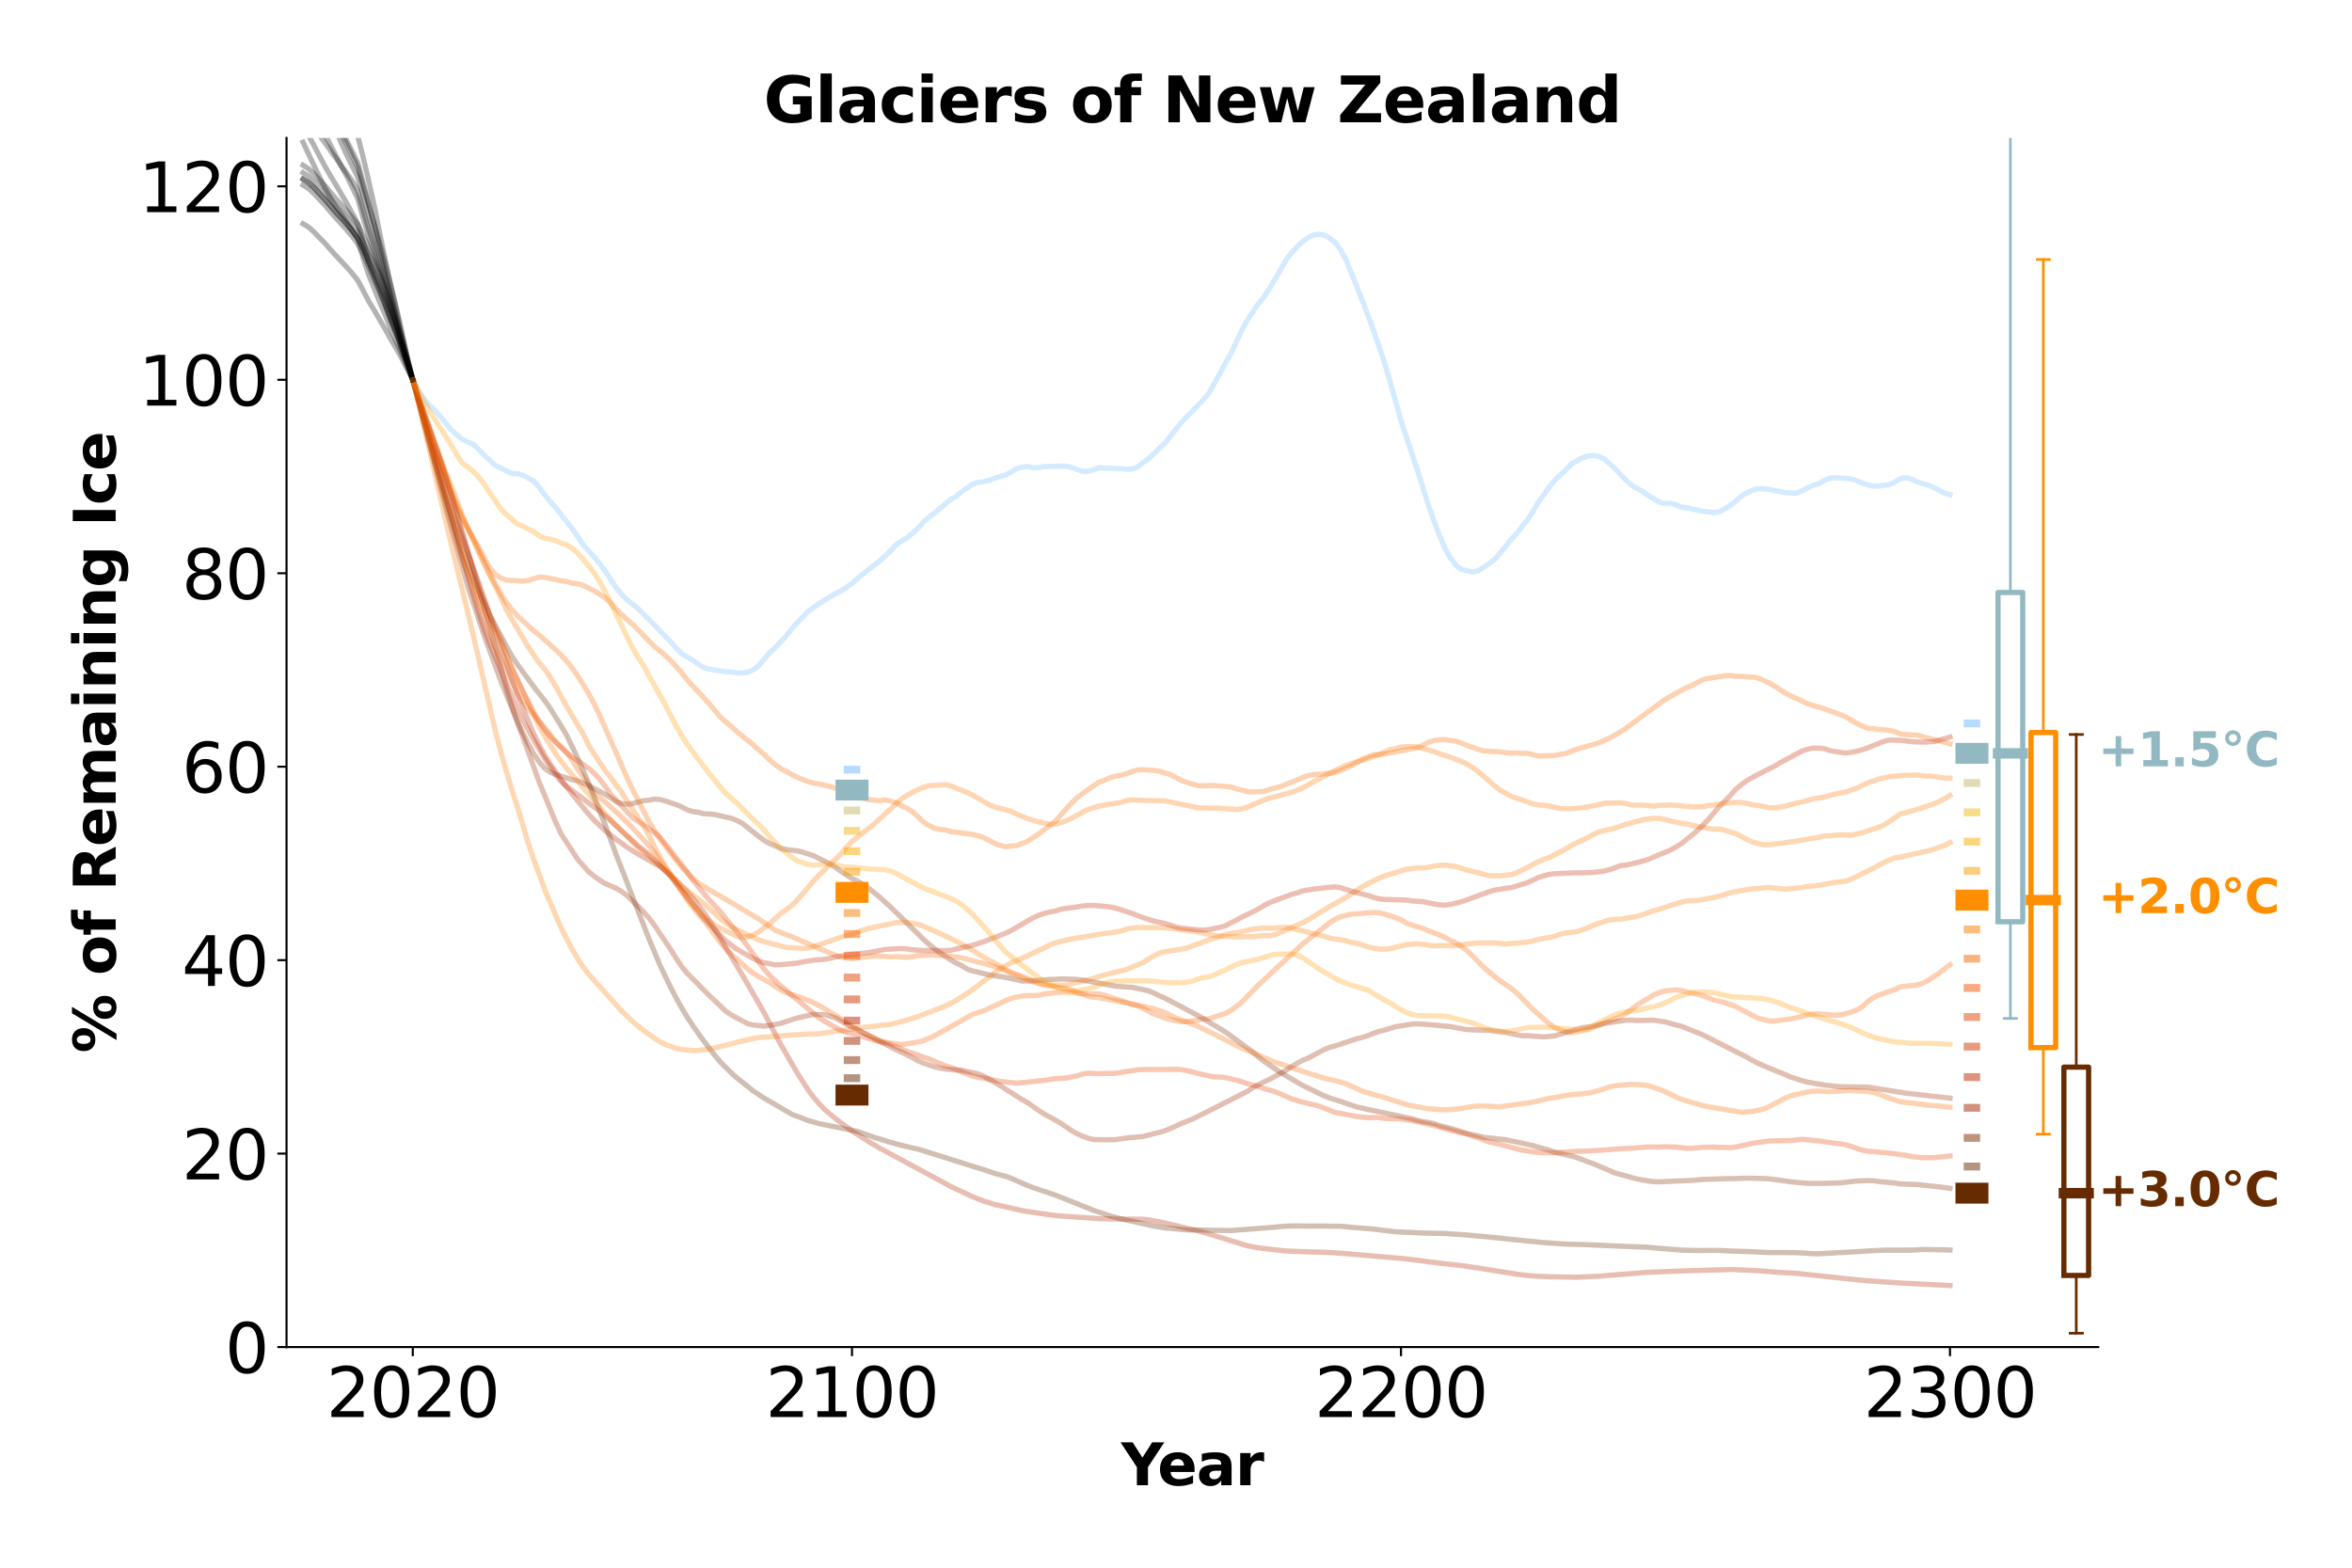 <?xml version="1.0" encoding="utf-8" standalone="no"?>
<!DOCTYPE svg PUBLIC "-//W3C//DTD SVG 1.1//EN"
  "http://www.w3.org/Graphics/SVG/1.1/DTD/svg11.dtd">
<svg xmlns:xlink="http://www.w3.org/1999/xlink" width="900pt" height="600pt" viewBox="0 0 900 600" xmlns="http://www.w3.org/2000/svg" version="1.1">
 <defs>
  <style type="text/css">*{stroke-linejoin: round; stroke-linecap: butt}</style>
 </defs>
 <g id="figure_1">
  <g id="patch_1">
   <path d="M 0 600 
L 900 600 
L 900 0 
L 0 0 
z
" style="fill: #ffffff"/>
  </g>
  <g id="axes_1">
   <g id="patch_2">
    <path d="M 109.64 515.56 
L 802.89 515.56 
L 802.89 52.8 
L 109.64 52.8 
z
" style="fill: #ffffff"/>
   </g>
   <g id="matplotlib.axis_1">
    <g id="xtick_1">
     <g id="line2d_1">
      <defs>
       <path id="m25ef41d769" d="M 0 0 
L 0 3.5 
" style="stroke: #000000; stroke-width: 0.8"/>
      </defs>
      <g>
       <use xlink:href="#m25ef41d769" x="157.957" y="515.56" style="stroke: #000000; stroke-width: 0.8"/>
      </g>
     </g>
     <g id="text_1">
      <!-- 2020 -->
      <g transform="translate(124.872 542.316) scale(0.26 -0.26)">
       <defs>
        <path id="DejaVuSans-32" d="M 1228 531 
L 3431 531 
L 3431 0 
L 469 0 
L 469 531 
Q 828 903 1448 1529 
Q 2069 2156 2228 2338 
Q 2531 2678 2651 2914 
Q 2772 3150 2772 3378 
Q 2772 3750 2511 3984 
Q 2250 4219 1831 4219 
Q 1534 4219 1204 4116 
Q 875 4013 500 3803 
L 500 4441 
Q 881 4594 1212 4672 
Q 1544 4750 1819 4750 
Q 2544 4750 2975 4387 
Q 3406 4025 3406 3419 
Q 3406 3131 3298 2873 
Q 3191 2616 2906 2266 
Q 2828 2175 2409 1742 
Q 1991 1309 1228 531 
z
" transform="scale(0.016)"/>
        <path id="DejaVuSans-30" d="M 2034 4250 
Q 1547 4250 1301 3770 
Q 1056 3291 1056 2328 
Q 1056 1369 1301 889 
Q 1547 409 2034 409 
Q 2525 409 2770 889 
Q 3016 1369 3016 2328 
Q 3016 3291 2770 3770 
Q 2525 4250 2034 4250 
z
M 2034 4750 
Q 2819 4750 3233 4129 
Q 3647 3509 3647 2328 
Q 3647 1150 3233 529 
Q 2819 -91 2034 -91 
Q 1250 -91 836 529 
Q 422 1150 422 2328 
Q 422 3509 836 4129 
Q 1250 4750 2034 4750 
z
" transform="scale(0.016)"/>
       </defs>
       <use xlink:href="#DejaVuSans-32"/>
       <use xlink:href="#DejaVuSans-30" x="63.623"/>
       <use xlink:href="#DejaVuSans-32" x="127.246"/>
       <use xlink:href="#DejaVuSans-30" x="190.869"/>
      </g>
     </g>
    </g>
    <g id="xtick_2">
     <g id="line2d_2">
      <g>
       <use xlink:href="#m25ef41d769" x="326.018" y="515.56" style="stroke: #000000; stroke-width: 0.8"/>
      </g>
     </g>
     <g id="text_2">
      <!-- 2100 -->
      <g transform="translate(292.933 542.316) scale(0.26 -0.26)">
       <defs>
        <path id="DejaVuSans-31" d="M 794 531 
L 1825 531 
L 1825 4091 
L 703 3866 
L 703 4441 
L 1819 4666 
L 2450 4666 
L 2450 531 
L 3481 531 
L 3481 0 
L 794 0 
L 794 531 
z
" transform="scale(0.016)"/>
       </defs>
       <use xlink:href="#DejaVuSans-32"/>
       <use xlink:href="#DejaVuSans-31" x="63.623"/>
       <use xlink:href="#DejaVuSans-30" x="127.246"/>
       <use xlink:href="#DejaVuSans-30" x="190.869"/>
      </g>
     </g>
    </g>
    <g id="xtick_3">
     <g id="line2d_3">
      <g>
       <use xlink:href="#m25ef41d769" x="536.094" y="515.56" style="stroke: #000000; stroke-width: 0.8"/>
      </g>
     </g>
     <g id="text_3">
      <!-- 2200 -->
      <g transform="translate(503.009 542.316) scale(0.26 -0.26)">
       <use xlink:href="#DejaVuSans-32"/>
       <use xlink:href="#DejaVuSans-32" x="63.623"/>
       <use xlink:href="#DejaVuSans-30" x="127.246"/>
       <use xlink:href="#DejaVuSans-30" x="190.869"/>
      </g>
     </g>
    </g>
    <g id="xtick_4">
     <g id="line2d_4">
      <g>
       <use xlink:href="#m25ef41d769" x="746.17" y="515.56" style="stroke: #000000; stroke-width: 0.8"/>
      </g>
     </g>
     <g id="text_4">
      <!-- 2300 -->
      <g transform="translate(713.085 542.316) scale(0.26 -0.26)">
       <defs>
        <path id="DejaVuSans-33" d="M 2597 2516 
Q 3050 2419 3304 2112 
Q 3559 1806 3559 1356 
Q 3559 666 3084 287 
Q 2609 -91 1734 -91 
Q 1441 -91 1130 -33 
Q 819 25 488 141 
L 488 750 
Q 750 597 1062 519 
Q 1375 441 1716 441 
Q 2309 441 2620 675 
Q 2931 909 2931 1356 
Q 2931 1769 2642 2001 
Q 2353 2234 1838 2234 
L 1294 2234 
L 1294 2753 
L 1863 2753 
Q 2328 2753 2575 2939 
Q 2822 3125 2822 3475 
Q 2822 3834 2567 4026 
Q 2313 4219 1838 4219 
Q 1578 4219 1281 4162 
Q 984 4106 628 3988 
L 628 4550 
Q 988 4650 1302 4700 
Q 1616 4750 1894 4750 
Q 2613 4750 3031 4423 
Q 3450 4097 3450 3541 
Q 3450 3153 3228 2886 
Q 3006 2619 2597 2516 
z
" transform="scale(0.016)"/>
       </defs>
       <use xlink:href="#DejaVuSans-32"/>
       <use xlink:href="#DejaVuSans-33" x="63.623"/>
       <use xlink:href="#DejaVuSans-30" x="127.246"/>
       <use xlink:href="#DejaVuSans-30" x="190.869"/>
      </g>
     </g>
    </g>
    <g id="text_5">
     <!-- Year -->
     <g transform="translate(428.995 568.44) scale(0.22 -0.22)">
      <defs>
       <path id="DejaVuSans-Bold-59" d="M -63 4666 
L 1253 4666 
L 2316 3003 
L 3378 4666 
L 4697 4666 
L 2919 1966 
L 2919 0 
L 1716 0 
L 1716 1966 
L -63 4666 
z
" transform="scale(0.016)"/>
       <path id="DejaVuSans-Bold-65" d="M 4031 1759 
L 4031 1441 
L 1416 1441 
Q 1456 1047 1700 850 
Q 1944 653 2381 653 
Q 2734 653 3104 758 
Q 3475 863 3866 1075 
L 3866 213 
Q 3469 63 3072 -14 
Q 2675 -91 2278 -91 
Q 1328 -91 801 392 
Q 275 875 275 1747 
Q 275 2603 792 3093 
Q 1309 3584 2216 3584 
Q 3041 3584 3536 3087 
Q 4031 2591 4031 1759 
z
M 2881 2131 
Q 2881 2450 2695 2645 
Q 2509 2841 2209 2841 
Q 1884 2841 1681 2658 
Q 1478 2475 1428 2131 
L 2881 2131 
z
" transform="scale(0.016)"/>
       <path id="DejaVuSans-Bold-61" d="M 2106 1575 
Q 1756 1575 1579 1456 
Q 1403 1338 1403 1106 
Q 1403 894 1545 773 
Q 1688 653 1941 653 
Q 2256 653 2472 879 
Q 2688 1106 2688 1447 
L 2688 1575 
L 2106 1575 
z
M 3816 1997 
L 3816 0 
L 2688 0 
L 2688 519 
Q 2463 200 2181 54 
Q 1900 -91 1497 -91 
Q 953 -91 614 226 
Q 275 544 275 1050 
Q 275 1666 698 1953 
Q 1122 2241 2028 2241 
L 2688 2241 
L 2688 2328 
Q 2688 2594 2478 2717 
Q 2269 2841 1825 2841 
Q 1466 2841 1156 2769 
Q 847 2697 581 2553 
L 581 3406 
Q 941 3494 1303 3539 
Q 1666 3584 2028 3584 
Q 2975 3584 3395 3211 
Q 3816 2838 3816 1997 
z
" transform="scale(0.016)"/>
       <path id="DejaVuSans-Bold-72" d="M 3138 2547 
Q 2991 2616 2845 2648 
Q 2700 2681 2553 2681 
Q 2122 2681 1889 2404 
Q 1656 2128 1656 1613 
L 1656 0 
L 538 0 
L 538 3500 
L 1656 3500 
L 1656 2925 
Q 1872 3269 2151 3426 
Q 2431 3584 2822 3584 
Q 2878 3584 2943 3579 
Q 3009 3575 3134 3559 
L 3138 2547 
z
" transform="scale(0.016)"/>
      </defs>
      <use xlink:href="#DejaVuSans-Bold-59"/>
      <use xlink:href="#DejaVuSans-Bold-65" x="63.287"/>
      <use xlink:href="#DejaVuSans-Bold-61" x="131.109"/>
      <use xlink:href="#DejaVuSans-Bold-72" x="198.59"/>
     </g>
    </g>
   </g>
   <g id="matplotlib.axis_2">
    <g id="ytick_1">
     <g id="line2d_5">
      <defs>
       <path id="m7e1c55cca7" d="M 0 0 
L -3.5 0 
" style="stroke: #000000; stroke-width: 0.8"/>
      </defs>
      <g>
       <use xlink:href="#m7e1c55cca7" x="109.64" y="515.56" style="stroke: #000000; stroke-width: 0.8"/>
      </g>
     </g>
     <g id="text_6">
      <!-- 0 -->
      <g transform="translate(86.097 525.438) scale(0.26 -0.26)">
       <use xlink:href="#DejaVuSans-30"/>
      </g>
     </g>
    </g>
    <g id="ytick_2">
     <g id="line2d_6">
      <g>
       <use xlink:href="#m7e1c55cca7" x="109.64" y="441.518" style="stroke: #000000; stroke-width: 0.8"/>
      </g>
     </g>
     <g id="text_7">
      <!-- 20 -->
      <g transform="translate(69.555 451.396) scale(0.26 -0.26)">
       <use xlink:href="#DejaVuSans-32"/>
       <use xlink:href="#DejaVuSans-30" x="63.623"/>
      </g>
     </g>
    </g>
    <g id="ytick_3">
     <g id="line2d_7">
      <g>
       <use xlink:href="#m7e1c55cca7" x="109.64" y="367.477" style="stroke: #000000; stroke-width: 0.8"/>
      </g>
     </g>
     <g id="text_8">
      <!-- 40 -->
      <g transform="translate(69.555 377.355) scale(0.26 -0.26)">
       <defs>
        <path id="DejaVuSans-34" d="M 2419 4116 
L 825 1625 
L 2419 1625 
L 2419 4116 
z
M 2253 4666 
L 3047 4666 
L 3047 1625 
L 3713 1625 
L 3713 1100 
L 3047 1100 
L 3047 0 
L 2419 0 
L 2419 1100 
L 313 1100 
L 313 1709 
L 2253 4666 
z
" transform="scale(0.016)"/>
       </defs>
       <use xlink:href="#DejaVuSans-34"/>
       <use xlink:href="#DejaVuSans-30" x="63.623"/>
      </g>
     </g>
    </g>
    <g id="ytick_4">
     <g id="line2d_8">
      <g>
       <use xlink:href="#m7e1c55cca7" x="109.64" y="293.435" style="stroke: #000000; stroke-width: 0.8"/>
      </g>
     </g>
     <g id="text_9">
      <!-- 60 -->
      <g transform="translate(69.555 303.313) scale(0.26 -0.26)">
       <defs>
        <path id="DejaVuSans-36" d="M 2113 2584 
Q 1688 2584 1439 2293 
Q 1191 2003 1191 1497 
Q 1191 994 1439 701 
Q 1688 409 2113 409 
Q 2538 409 2786 701 
Q 3034 994 3034 1497 
Q 3034 2003 2786 2293 
Q 2538 2584 2113 2584 
z
M 3366 4563 
L 3366 3988 
Q 3128 4100 2886 4159 
Q 2644 4219 2406 4219 
Q 1781 4219 1451 3797 
Q 1122 3375 1075 2522 
Q 1259 2794 1537 2939 
Q 1816 3084 2150 3084 
Q 2853 3084 3261 2657 
Q 3669 2231 3669 1497 
Q 3669 778 3244 343 
Q 2819 -91 2113 -91 
Q 1303 -91 875 529 
Q 447 1150 447 2328 
Q 447 3434 972 4092 
Q 1497 4750 2381 4750 
Q 2619 4750 2861 4703 
Q 3103 4656 3366 4563 
z
" transform="scale(0.016)"/>
       </defs>
       <use xlink:href="#DejaVuSans-36"/>
       <use xlink:href="#DejaVuSans-30" x="63.623"/>
      </g>
     </g>
    </g>
    <g id="ytick_5">
     <g id="line2d_9">
      <g>
       <use xlink:href="#m7e1c55cca7" x="109.64" y="219.394" style="stroke: #000000; stroke-width: 0.8"/>
      </g>
     </g>
     <g id="text_10">
      <!-- 80 -->
      <g transform="translate(69.555 229.272) scale(0.26 -0.26)">
       <defs>
        <path id="DejaVuSans-38" d="M 2034 2216 
Q 1584 2216 1326 1975 
Q 1069 1734 1069 1313 
Q 1069 891 1326 650 
Q 1584 409 2034 409 
Q 2484 409 2743 651 
Q 3003 894 3003 1313 
Q 3003 1734 2745 1975 
Q 2488 2216 2034 2216 
z
M 1403 2484 
Q 997 2584 770 2862 
Q 544 3141 544 3541 
Q 544 4100 942 4425 
Q 1341 4750 2034 4750 
Q 2731 4750 3128 4425 
Q 3525 4100 3525 3541 
Q 3525 3141 3298 2862 
Q 3072 2584 2669 2484 
Q 3125 2378 3379 2068 
Q 3634 1759 3634 1313 
Q 3634 634 3220 271 
Q 2806 -91 2034 -91 
Q 1263 -91 848 271 
Q 434 634 434 1313 
Q 434 1759 690 2068 
Q 947 2378 1403 2484 
z
M 1172 3481 
Q 1172 3119 1398 2916 
Q 1625 2713 2034 2713 
Q 2441 2713 2670 2916 
Q 2900 3119 2900 3481 
Q 2900 3844 2670 4047 
Q 2441 4250 2034 4250 
Q 1625 4250 1398 4047 
Q 1172 3844 1172 3481 
z
" transform="scale(0.016)"/>
       </defs>
       <use xlink:href="#DejaVuSans-38"/>
       <use xlink:href="#DejaVuSans-30" x="63.623"/>
      </g>
     </g>
    </g>
    <g id="ytick_6">
     <g id="line2d_10">
      <g>
       <use xlink:href="#m7e1c55cca7" x="109.64" y="145.352" style="stroke: #000000; stroke-width: 0.8"/>
      </g>
     </g>
     <g id="text_11">
      <!-- 100 -->
      <g transform="translate(53.013 155.23) scale(0.26 -0.26)">
       <use xlink:href="#DejaVuSans-31"/>
       <use xlink:href="#DejaVuSans-30" x="63.623"/>
       <use xlink:href="#DejaVuSans-30" x="127.246"/>
      </g>
     </g>
    </g>
    <g id="ytick_7">
     <g id="line2d_11">
      <g>
       <use xlink:href="#m7e1c55cca7" x="109.64" y="71.31" style="stroke: #000000; stroke-width: 0.8"/>
      </g>
     </g>
     <g id="text_12">
      <!-- 120 -->
      <g transform="translate(53.013 81.188) scale(0.26 -0.26)">
       <use xlink:href="#DejaVuSans-31"/>
       <use xlink:href="#DejaVuSans-32" x="63.623"/>
       <use xlink:href="#DejaVuSans-30" x="127.246"/>
      </g>
     </g>
    </g>
    <g id="text_13">
     <!-- % of Remaining Ice -->
     <g transform="translate(44.265 403.001) rotate(-90) scale(0.22 -0.22)">
      <defs>
       <path id="DejaVuSans-Bold-25" d="M 4959 1925 
Q 4738 1925 4616 1733 
Q 4494 1541 4494 1184 
Q 4494 825 4614 633 
Q 4734 441 4959 441 
Q 5184 441 5303 633 
Q 5422 825 5422 1184 
Q 5422 1541 5301 1733 
Q 5181 1925 4959 1925 
z
M 4959 2450 
Q 5541 2450 5875 2112 
Q 6209 1775 6209 1184 
Q 6209 594 5875 251 
Q 5541 -91 4959 -91 
Q 4378 -91 4042 251 
Q 3706 594 3706 1184 
Q 3706 1772 4042 2111 
Q 4378 2450 4959 2450 
z
M 2094 -91 
L 1403 -91 
L 4319 4750 
L 5013 4750 
L 2094 -91 
z
M 1453 4750 
Q 2034 4750 2367 4411 
Q 2700 4072 2700 3481 
Q 2700 2891 2367 2550 
Q 2034 2209 1453 2209 
Q 872 2209 539 2550 
Q 206 2891 206 3481 
Q 206 4072 539 4411 
Q 872 4750 1453 4750 
z
M 1453 4225 
Q 1228 4225 1106 4031 
Q 984 3838 984 3481 
Q 984 3122 1106 2926 
Q 1228 2731 1453 2731 
Q 1678 2731 1798 2926 
Q 1919 3122 1919 3481 
Q 1919 3838 1797 4031 
Q 1675 4225 1453 4225 
z
" transform="scale(0.016)"/>
       <path id="DejaVuSans-Bold-20" transform="scale(0.016)"/>
       <path id="DejaVuSans-Bold-6f" d="M 2203 2784 
Q 1831 2784 1636 2517 
Q 1441 2250 1441 1747 
Q 1441 1244 1636 976 
Q 1831 709 2203 709 
Q 2569 709 2762 976 
Q 2956 1244 2956 1747 
Q 2956 2250 2762 2517 
Q 2569 2784 2203 2784 
z
M 2203 3584 
Q 3106 3584 3614 3096 
Q 4122 2609 4122 1747 
Q 4122 884 3614 396 
Q 3106 -91 2203 -91 
Q 1297 -91 786 396 
Q 275 884 275 1747 
Q 275 2609 786 3096 
Q 1297 3584 2203 3584 
z
" transform="scale(0.016)"/>
       <path id="DejaVuSans-Bold-66" d="M 2841 4863 
L 2841 4128 
L 2222 4128 
Q 1984 4128 1890 4042 
Q 1797 3956 1797 3744 
L 1797 3500 
L 2753 3500 
L 2753 2700 
L 1797 2700 
L 1797 0 
L 678 0 
L 678 2700 
L 122 2700 
L 122 3500 
L 678 3500 
L 678 3744 
Q 678 4316 997 4589 
Q 1316 4863 1984 4863 
L 2841 4863 
z
" transform="scale(0.016)"/>
       <path id="DejaVuSans-Bold-52" d="M 2297 2597 
Q 2675 2597 2839 2737 
Q 3003 2878 3003 3200 
Q 3003 3519 2839 3656 
Q 2675 3794 2297 3794 
L 1791 3794 
L 1791 2597 
L 2297 2597 
z
M 1791 1766 
L 1791 0 
L 588 0 
L 588 4666 
L 2425 4666 
Q 3347 4666 3776 4356 
Q 4206 4047 4206 3378 
Q 4206 2916 3982 2619 
Q 3759 2322 3309 2181 
Q 3556 2125 3751 1926 
Q 3947 1728 4147 1325 
L 4800 0 
L 3519 0 
L 2950 1159 
Q 2778 1509 2601 1637 
Q 2425 1766 2131 1766 
L 1791 1766 
z
" transform="scale(0.016)"/>
       <path id="DejaVuSans-Bold-6d" d="M 3781 2919 
Q 3994 3244 4286 3414 
Q 4578 3584 4928 3584 
Q 5531 3584 5847 3212 
Q 6163 2841 6163 2131 
L 6163 0 
L 5038 0 
L 5038 1825 
Q 5041 1866 5042 1909 
Q 5044 1953 5044 2034 
Q 5044 2406 4934 2573 
Q 4825 2741 4581 2741 
Q 4263 2741 4089 2478 
Q 3916 2216 3909 1719 
L 3909 0 
L 2784 0 
L 2784 1825 
Q 2784 2406 2684 2573 
Q 2584 2741 2328 2741 
Q 2006 2741 1831 2477 
Q 1656 2213 1656 1722 
L 1656 0 
L 531 0 
L 531 3500 
L 1656 3500 
L 1656 2988 
Q 1863 3284 2130 3434 
Q 2397 3584 2719 3584 
Q 3081 3584 3359 3409 
Q 3638 3234 3781 2919 
z
" transform="scale(0.016)"/>
       <path id="DejaVuSans-Bold-69" d="M 538 3500 
L 1656 3500 
L 1656 0 
L 538 0 
L 538 3500 
z
M 538 4863 
L 1656 4863 
L 1656 3950 
L 538 3950 
L 538 4863 
z
" transform="scale(0.016)"/>
       <path id="DejaVuSans-Bold-6e" d="M 4056 2131 
L 4056 0 
L 2931 0 
L 2931 347 
L 2931 1631 
Q 2931 2084 2911 2256 
Q 2891 2428 2841 2509 
Q 2775 2619 2662 2680 
Q 2550 2741 2406 2741 
Q 2056 2741 1856 2470 
Q 1656 2200 1656 1722 
L 1656 0 
L 538 0 
L 538 3500 
L 1656 3500 
L 1656 2988 
Q 1909 3294 2193 3439 
Q 2478 3584 2822 3584 
Q 3428 3584 3742 3212 
Q 4056 2841 4056 2131 
z
" transform="scale(0.016)"/>
       <path id="DejaVuSans-Bold-67" d="M 2919 594 
Q 2688 288 2409 144 
Q 2131 0 1766 0 
Q 1125 0 706 504 
Q 288 1009 288 1791 
Q 288 2575 706 3076 
Q 1125 3578 1766 3578 
Q 2131 3578 2409 3434 
Q 2688 3291 2919 2981 
L 2919 3500 
L 4044 3500 
L 4044 353 
Q 4044 -491 3511 -936 
Q 2978 -1381 1966 -1381 
Q 1638 -1381 1331 -1331 
Q 1025 -1281 716 -1178 
L 716 -306 
Q 1009 -475 1290 -558 
Q 1572 -641 1856 -641 
Q 2406 -641 2662 -400 
Q 2919 -159 2919 353 
L 2919 594 
z
M 2181 2772 
Q 1834 2772 1640 2515 
Q 1447 2259 1447 1791 
Q 1447 1309 1634 1061 
Q 1822 813 2181 813 
Q 2531 813 2725 1069 
Q 2919 1325 2919 1791 
Q 2919 2259 2725 2515 
Q 2531 2772 2181 2772 
z
" transform="scale(0.016)"/>
       <path id="DejaVuSans-Bold-49" d="M 588 4666 
L 1791 4666 
L 1791 0 
L 588 0 
L 588 4666 
z
" transform="scale(0.016)"/>
       <path id="DejaVuSans-Bold-63" d="M 3366 3391 
L 3366 2478 
Q 3138 2634 2908 2709 
Q 2678 2784 2431 2784 
Q 1963 2784 1702 2511 
Q 1441 2238 1441 1747 
Q 1441 1256 1702 982 
Q 1963 709 2431 709 
Q 2694 709 2930 787 
Q 3166 866 3366 1019 
L 3366 103 
Q 3103 6 2833 -42 
Q 2563 -91 2291 -91 
Q 1344 -91 809 395 
Q 275 881 275 1747 
Q 275 2613 809 3098 
Q 1344 3584 2291 3584 
Q 2566 3584 2833 3536 
Q 3100 3488 3366 3391 
z
" transform="scale(0.016)"/>
      </defs>
      <use xlink:href="#DejaVuSans-Bold-25"/>
      <use xlink:href="#DejaVuSans-Bold-20" x="100.195"/>
      <use xlink:href="#DejaVuSans-Bold-6f" x="135.01"/>
      <use xlink:href="#DejaVuSans-Bold-66" x="203.711"/>
      <use xlink:href="#DejaVuSans-Bold-20" x="247.217"/>
      <use xlink:href="#DejaVuSans-Bold-52" x="282.031"/>
      <use xlink:href="#DejaVuSans-Bold-65" x="359.033"/>
      <use xlink:href="#DejaVuSans-Bold-6d" x="426.855"/>
      <use xlink:href="#DejaVuSans-Bold-61" x="531.055"/>
      <use xlink:href="#DejaVuSans-Bold-69" x="598.535"/>
      <use xlink:href="#DejaVuSans-Bold-6e" x="632.812"/>
      <use xlink:href="#DejaVuSans-Bold-69" x="704.004"/>
      <use xlink:href="#DejaVuSans-Bold-6e" x="738.281"/>
      <use xlink:href="#DejaVuSans-Bold-67" x="809.473"/>
      <use xlink:href="#DejaVuSans-Bold-20" x="881.055"/>
      <use xlink:href="#DejaVuSans-Bold-49" x="915.869"/>
      <use xlink:href="#DejaVuSans-Bold-63" x="953.076"/>
      <use xlink:href="#DejaVuSans-Bold-65" x="1012.354"/>
     </g>
    </g>
   </g>
   <g id="line2d_12">
    <path d="M 157.957 145.352 
L 168.461 184.892 
L 172.663 199.768 
L 174.763 207.192 
L 176.864 214.021 
L 178.965 219.368 
L 185.267 236.594 
L 187.368 242.55 
L 189.469 247.722 
L 191.57 252.051 
L 193.67 256.104 
L 197.872 264.99 
L 199.973 268.431 
L 202.073 271.134 
L 208.376 278.356 
L 212.577 283.808 
L 214.678 285.741 
L 216.779 287.926 
L 218.879 290.751 
L 220.98 294.311 
L 227.282 303.32 
L 229.383 305.27 
L 231.484 306.859 
L 237.786 312.604 
L 241.988 316.809 
L 246.189 321.321 
L 248.29 323.707 
L 250.391 326.405 
L 256.693 335.011 
L 262.995 344.451 
L 265.096 347.282 
L 267.197 349.842 
L 269.298 352.203 
L 271.398 354.85 
L 273.499 357.851 
L 275.6 360.654 
L 277.701 363.165 
L 279.801 365.258 
L 281.902 367.025 
L 286.104 370.875 
L 288.204 372.396 
L 290.305 373.762 
L 294.507 376.051 
L 296.607 377.528 
L 298.708 378.841 
L 300.809 379.888 
L 302.91 380.611 
L 305.01 381.208 
L 309.212 382.849 
L 311.313 383.745 
L 315.514 386.009 
L 319.716 388.594 
L 323.917 391.294 
L 328.119 393.78 
L 330.22 395.168 
L 336.522 398.226 
L 340.723 399.192 
L 344.925 399.801 
L 349.126 399.188 
L 351.227 398.807 
L 353.328 398.268 
L 357.529 396.457 
L 372.235 388.2 
L 376.436 386.839 
L 382.738 383.994 
L 384.839 382.898 
L 386.94 382.125 
L 389.041 381.592 
L 391.142 381.195 
L 393.242 381.062 
L 395.343 381.062 
L 397.444 380.945 
L 399.545 380.395 
L 403.746 379.914 
L 407.948 379.693 
L 410.048 379.837 
L 414.25 380.318 
L 418.451 380.453 
L 420.552 380.41 
L 422.653 380.859 
L 426.854 382.31 
L 428.955 382.84 
L 433.157 384.384 
L 435.257 384.961 
L 437.358 385.877 
L 441.56 388.101 
L 445.761 389.682 
L 447.862 390.24 
L 452.063 391.048 
L 454.164 390.977 
L 456.265 390.754 
L 460.467 389.991 
L 462.567 389.885 
L 464.668 389.275 
L 468.87 387.872 
L 470.97 386.741 
L 473.071 385.25 
L 475.172 383.541 
L 481.474 377.045 
L 498.28 361.457 
L 508.784 353.171 
L 510.885 351.793 
L 512.985 350.868 
L 517.187 349.834 
L 519.288 349.769 
L 523.489 349.361 
L 525.59 349.209 
L 527.691 349.373 
L 529.792 349.856 
L 533.993 351.155 
L 536.094 352.037 
L 538.195 353.258 
L 540.295 354.057 
L 544.497 355.345 
L 546.598 356.263 
L 550.799 357.827 
L 552.9 358.769 
L 555.001 359.932 
L 557.101 360.889 
L 559.202 362.197 
L 561.303 363.797 
L 565.504 367.901 
L 567.605 370.083 
L 571.807 373.64 
L 573.907 375.315 
L 578.109 378.137 
L 580.21 379.918 
L 582.31 381.925 
L 586.512 386.274 
L 592.814 391.837 
L 594.915 393.244 
L 597.016 394.195 
L 599.117 394.911 
L 601.217 395.183 
L 603.318 394.946 
L 607.52 394.064 
L 611.721 392.416 
L 615.923 390.634 
L 618.023 389.954 
L 620.124 389.054 
L 622.225 387.854 
L 626.426 384.654 
L 632.729 380.83 
L 634.829 379.912 
L 636.93 379.281 
L 641.132 378.851 
L 643.232 379.061 
L 645.333 379.624 
L 649.535 380.496 
L 651.635 381.084 
L 653.736 382.001 
L 655.837 382.742 
L 660.038 383.693 
L 664.24 385.252 
L 672.643 389.678 
L 676.845 390.743 
L 678.945 390.764 
L 683.147 390.201 
L 685.248 389.986 
L 687.348 389.57 
L 691.55 388.434 
L 693.651 388.117 
L 695.751 388.051 
L 702.054 388.582 
L 704.154 388.402 
L 706.255 387.995 
L 708.356 387.357 
L 710.457 386.53 
L 712.557 385.347 
L 714.658 383.405 
L 716.759 381.871 
L 718.86 380.852 
L 725.162 378.728 
L 727.263 377.679 
L 733.565 376.982 
L 735.666 376.344 
L 737.767 375.215 
L 741.968 372.5 
L 746.17 369.211 
L 746.17 369.211 
" clip-path="url(#p75c5d66518)" style="fill: none; stroke: #f66200; stroke-opacity: 0.3; stroke-width: 2; stroke-linecap: square"/>
   </g>
   <g id="line2d_13">
    <path d="M 115.942 40.882 
L 118.043 44.591 
L 120.144 48.309 
L 122.245 51.754 
L 124.345 54.646 
L 126.446 57.624 
L 128.547 60.577 
L 130.648 63.563 
L 132.748 66.416 
L 134.849 69.379 
L 136.95 73.066 
L 139.051 80.818 
L 141.151 87.933 
L 143.252 94.447 
L 145.353 101.27 
L 147.454 108.468 
L 149.554 116.449 
L 151.655 124.049 
L 153.756 131.107 
L 155.857 138.046 
L 157.957 145.352 
" clip-path="url(#p75c5d66518)" style="fill: none; stroke: #000000; stroke-opacity: 0.3; stroke-width: 2; stroke-linecap: square"/>
   </g>
   <g id="line2d_14">
    <path d="M 157.957 145.352 
L 166.36 177.965 
L 170.562 194.407 
L 178.965 224.358 
L 185.267 243.239 
L 189.469 254.752 
L 191.57 260.47 
L 195.771 270.771 
L 197.872 275.799 
L 199.973 280.351 
L 202.073 284.529 
L 204.174 288.413 
L 206.275 291.552 
L 208.376 294.01 
L 210.476 295.491 
L 212.577 296.419 
L 218.879 298.393 
L 220.98 298.775 
L 225.182 300.664 
L 231.484 303.973 
L 233.585 305.271 
L 235.685 306.732 
L 237.786 307.572 
L 239.887 307.766 
L 241.988 307.561 
L 246.189 306.455 
L 248.29 306.263 
L 250.391 305.829 
L 252.492 306.004 
L 254.592 306.522 
L 258.794 307.977 
L 260.895 308.847 
L 262.995 309.981 
L 265.096 310.593 
L 267.197 310.914 
L 269.298 311.434 
L 271.398 311.534 
L 273.499 311.765 
L 279.801 313.163 
L 281.902 313.977 
L 284.003 315.07 
L 290.305 320.112 
L 292.406 321.647 
L 294.507 322.86 
L 298.708 324.638 
L 300.809 325.162 
L 305.01 325.614 
L 307.111 326.152 
L 311.313 327.53 
L 315.514 329.605 
L 317.615 330.693 
L 319.716 331.967 
L 321.817 333.497 
L 326.018 336.258 
L 328.119 337.251 
L 330.22 338.46 
L 332.32 339.893 
L 336.522 343.304 
L 340.723 347.106 
L 353.328 359.439 
L 355.429 361.357 
L 357.529 363.084 
L 359.63 364.646 
L 363.832 367.423 
L 365.932 368.593 
L 368.033 369.619 
L 370.134 370.915 
L 372.235 371.622 
L 378.537 373.133 
L 384.839 374.081 
L 386.94 374.491 
L 391.142 375.498 
L 395.343 375.371 
L 397.444 375.258 
L 401.645 374.848 
L 403.746 374.828 
L 405.847 374.642 
L 412.149 374.832 
L 414.25 375.106 
L 426.854 377.443 
L 431.056 377.775 
L 433.157 377.871 
L 439.459 379.21 
L 441.56 380.084 
L 443.66 381.122 
L 445.761 382.02 
L 456.265 387.561 
L 458.366 388.664 
L 468.87 394.911 
L 479.373 402.629 
L 481.474 404.473 
L 483.575 406.142 
L 489.877 410.39 
L 498.28 415.33 
L 506.683 419.418 
L 508.784 420.209 
L 512.985 421.568 
L 519.288 423.685 
L 523.489 424.64 
L 527.691 425.517 
L 533.993 426.83 
L 540.295 428.207 
L 542.396 428.812 
L 544.497 429.295 
L 546.598 429.604 
L 548.698 430.041 
L 550.799 430.795 
L 555.001 431.832 
L 561.303 433.784 
L 567.605 435.245 
L 571.807 435.753 
L 576.008 436.175 
L 586.512 438.422 
L 592.814 440.22 
L 594.915 441.01 
L 599.117 441.96 
L 601.217 442.417 
L 603.318 443.036 
L 609.62 445.366 
L 618.023 448.939 
L 626.426 451.227 
L 630.628 451.994 
L 632.729 452.26 
L 634.829 452.317 
L 647.434 451.764 
L 651.635 451.406 
L 662.139 451.067 
L 664.24 451.053 
L 668.442 450.902 
L 674.744 451.042 
L 676.845 451.157 
L 681.046 451.705 
L 685.248 452.313 
L 691.55 452.896 
L 697.852 452.907 
L 704.154 452.716 
L 710.457 452.019 
L 714.658 451.848 
L 716.759 451.914 
L 720.96 452.418 
L 725.162 452.77 
L 727.263 453.138 
L 733.565 453.335 
L 741.968 454.248 
L 746.17 454.814 
L 746.17 454.814 
" clip-path="url(#p75c5d66518)" style="fill: none; stroke: #822900; stroke-opacity: 0.3; stroke-width: 2; stroke-linecap: square"/>
   </g>
   <g id="line2d_15">
    <path d="M 115.942 25.543 
L 118.043 29.092 
L 120.144 32.782 
L 122.245 36.828 
L 124.345 40.819 
L 126.446 45.3 
L 128.547 49.927 
L 130.648 54.888 
L 132.748 59.449 
L 134.849 63.658 
L 136.95 67.968 
L 139.051 75.446 
L 141.151 83.132 
L 143.252 90.692 
L 145.353 98.638 
L 147.454 106.673 
L 149.554 114.263 
L 151.655 121.703 
L 153.756 129.466 
L 155.857 137.406 
L 157.957 145.352 
" clip-path="url(#p75c5d66518)" style="fill: none; stroke: #000000; stroke-opacity: 0.3; stroke-width: 2; stroke-linecap: square"/>
   </g>
   <g id="line2d_16">
    <path d="M 157.957 145.352 
L 162.159 158.099 
L 172.663 187.961 
L 174.763 193.394 
L 176.864 198.031 
L 178.965 202.262 
L 181.066 206.136 
L 187.368 219.452 
L 191.57 227.177 
L 193.67 230.484 
L 195.771 233.183 
L 197.872 235.549 
L 204.174 241.362 
L 206.275 243.015 
L 212.577 248.616 
L 214.678 250.641 
L 216.779 252.962 
L 218.879 255.499 
L 220.98 258.546 
L 225.182 265.34 
L 227.282 269.246 
L 229.383 273.607 
L 239.887 297.521 
L 241.988 302.044 
L 248.29 314.356 
L 250.391 317.806 
L 252.492 320.999 
L 256.693 326.653 
L 260.895 331.95 
L 265.096 336.072 
L 267.197 337.867 
L 271.398 340.53 
L 279.801 345.436 
L 290.305 351.708 
L 296.607 355.986 
L 300.809 357.724 
L 302.91 358.438 
L 307.111 360.3 
L 317.615 364.775 
L 319.716 365.628 
L 321.817 366.277 
L 323.917 366.679 
L 326.018 366.92 
L 332.32 366.109 
L 334.421 365.886 
L 338.623 366.034 
L 340.723 366.246 
L 342.824 366.121 
L 347.026 366.367 
L 349.126 366.177 
L 351.227 365.782 
L 355.429 365.576 
L 361.731 365.681 
L 368.033 366.589 
L 376.436 368.766 
L 382.738 370.606 
L 386.94 372.515 
L 389.041 373.176 
L 393.242 375.04 
L 395.343 375.827 
L 397.444 376.489 
L 399.545 377.028 
L 405.847 378.026 
L 407.948 378.279 
L 410.048 378.923 
L 416.351 381.27 
L 418.451 381.669 
L 420.552 381.852 
L 431.056 383.865 
L 435.257 384.661 
L 441.56 386.078 
L 445.761 387.506 
L 449.963 389.605 
L 458.366 392.782 
L 462.567 394.811 
L 468.87 397.968 
L 470.97 399.01 
L 473.071 400.189 
L 477.273 402.071 
L 479.373 402.867 
L 487.776 406.522 
L 491.978 407.795 
L 494.079 408.658 
L 498.28 409.967 
L 504.582 411.966 
L 506.683 412.666 
L 510.885 413.575 
L 515.086 414.795 
L 521.388 417.626 
L 525.59 418.903 
L 529.792 420.055 
L 538.195 422.724 
L 540.295 423.236 
L 546.598 424.352 
L 552.9 424.793 
L 557.101 424.529 
L 563.404 423.499 
L 565.504 423.301 
L 567.605 423.266 
L 573.907 423.601 
L 580.21 422.757 
L 586.512 421.828 
L 592.814 420.339 
L 594.915 420.074 
L 599.117 419.307 
L 601.217 418.968 
L 605.419 418.639 
L 607.52 418.358 
L 609.62 417.96 
L 611.721 417.382 
L 615.923 416.022 
L 618.023 415.564 
L 624.326 414.985 
L 628.527 415.2 
L 630.628 415.558 
L 632.729 416.128 
L 636.93 417.678 
L 643.232 420.719 
L 647.434 421.95 
L 651.635 423.139 
L 653.736 423.586 
L 662.139 424.979 
L 666.341 425.695 
L 670.542 425.4 
L 672.643 424.988 
L 674.744 424.462 
L 676.845 423.591 
L 683.147 420.289 
L 685.248 419.366 
L 691.55 417.949 
L 693.651 417.679 
L 695.751 417.551 
L 699.953 417.795 
L 708.356 417.329 
L 710.457 417.536 
L 712.557 417.583 
L 714.658 417.758 
L 716.759 418.065 
L 718.86 418.75 
L 723.061 420.322 
L 727.263 421.71 
L 731.464 422.146 
L 735.666 422.669 
L 737.767 422.966 
L 741.968 423.3 
L 744.069 423.585 
L 746.17 423.728 
L 746.17 423.728 
" clip-path="url(#p75c5d66518)" style="fill: none; stroke: #f76800; stroke-opacity: 0.3; stroke-width: 2; stroke-linecap: square"/>
   </g>
   <g id="line2d_17">
    <path d="M 115.942 48.207 
L 118.043 51.832 
L 120.144 55.654 
L 122.245 59.741 
L 124.345 63.646 
L 126.446 67.28 
L 128.547 70.746 
L 130.648 74.323 
L 132.748 77.923 
L 134.849 81.794 
L 136.95 85.601 
L 139.051 93.125 
L 141.151 100.094 
L 143.252 105.868 
L 145.353 111.305 
L 147.454 116.763 
L 149.554 122.23 
L 151.655 127.58 
L 153.756 133.363 
L 155.857 139.302 
L 157.957 145.352 
" clip-path="url(#p75c5d66518)" style="fill: none; stroke: #000000; stroke-opacity: 0.3; stroke-width: 2; stroke-linecap: square"/>
   </g>
   <g id="line2d_18">
    <path d="M 157.957 145.352 
L 162.159 161.496 
L 166.36 176.713 
L 170.562 190.922 
L 174.763 204.537 
L 176.864 210.452 
L 181.066 221.331 
L 183.167 226.452 
L 187.368 235.45 
L 195.771 250.991 
L 197.872 254.137 
L 202.073 259.877 
L 204.174 262.755 
L 208.376 268.049 
L 210.476 271.01 
L 214.678 277.759 
L 216.779 281.339 
L 220.98 290.015 
L 223.081 294.695 
L 225.182 299.652 
L 231.484 315.493 
L 235.685 326.858 
L 248.29 359.226 
L 252.492 369.275 
L 256.693 378.057 
L 258.794 382.069 
L 260.895 385.816 
L 262.995 389.319 
L 265.096 392.553 
L 269.298 398.419 
L 273.499 403.868 
L 275.6 406.403 
L 279.801 410.602 
L 281.902 412.486 
L 288.204 417.509 
L 292.406 420.283 
L 302.91 426.424 
L 309.212 428.849 
L 313.413 430.037 
L 328.119 433.027 
L 334.421 435.257 
L 340.723 437.211 
L 344.925 438.334 
L 349.126 439.346 
L 351.227 439.792 
L 363.832 443.719 
L 372.235 446.396 
L 376.436 447.659 
L 380.638 449.112 
L 384.839 450.237 
L 386.94 450.988 
L 391.142 452.868 
L 395.343 454.551 
L 399.545 455.968 
L 403.746 457.361 
L 418.451 463.233 
L 422.653 464.615 
L 424.754 465.397 
L 428.955 466.479 
L 441.56 469.269 
L 445.761 469.94 
L 454.164 470.72 
L 470.97 470.954 
L 475.172 470.64 
L 483.575 470.016 
L 491.978 469.273 
L 496.179 469.184 
L 500.381 469.274 
L 504.582 469.23 
L 510.885 469.309 
L 512.985 469.322 
L 517.187 469.728 
L 525.59 470.422 
L 533.993 471.444 
L 540.295 471.716 
L 544.497 471.929 
L 552.9 472.09 
L 561.303 472.657 
L 565.504 473.06 
L 569.706 473.419 
L 578.109 474.312 
L 590.713 475.58 
L 599.117 476.148 
L 607.52 476.386 
L 620.124 476.968 
L 626.426 477.197 
L 630.628 477.354 
L 636.93 477.951 
L 641.132 478.249 
L 643.232 478.468 
L 649.535 478.6 
L 657.938 478.566 
L 662.139 478.798 
L 668.442 478.99 
L 676.845 479.369 
L 683.147 479.394 
L 687.348 479.43 
L 691.55 479.663 
L 693.651 479.837 
L 695.751 479.862 
L 704.154 479.403 
L 710.457 479.049 
L 716.759 478.663 
L 720.96 478.488 
L 731.464 478.461 
L 735.666 478.215 
L 744.069 478.342 
L 746.17 478.427 
L 746.17 478.427 
" clip-path="url(#p75c5d66518)" style="fill: none; stroke: #662b00; stroke-opacity: 0.3; stroke-width: 2; stroke-linecap: square"/>
   </g>
   <g id="line2d_19">
    <path d="M 115.942 21.023 
L 118.043 24.983 
L 120.144 29.063 
L 122.245 33.382 
L 124.345 37.601 
L 126.446 41.851 
L 128.547 45.934 
L 130.648 49.96 
L 132.748 53.973 
L 134.849 58.138 
L 136.95 62.491 
L 139.051 70.276 
L 141.151 78.303 
L 143.252 86.374 
L 145.353 95.168 
L 147.454 104.293 
L 149.554 112.794 
L 151.655 120.978 
L 153.756 129.155 
L 155.857 137.29 
L 157.957 145.352 
" clip-path="url(#p75c5d66518)" style="fill: none; stroke: #000000; stroke-opacity: 0.3; stroke-width: 2; stroke-linecap: square"/>
   </g>
   <g id="line2d_20">
    <path d="M 157.957 145.352 
L 170.562 187.696 
L 174.763 200.28 
L 178.965 211.483 
L 183.167 222.873 
L 189.469 242 
L 193.67 253.999 
L 197.872 265.519 
L 202.073 275.691 
L 204.174 280.707 
L 206.275 285.061 
L 208.376 288.969 
L 210.476 292.318 
L 216.779 301.22 
L 225.182 311.566 
L 227.282 313.841 
L 231.484 317.857 
L 235.685 321.231 
L 237.786 322.638 
L 239.887 324.232 
L 244.088 326.862 
L 250.391 330.412 
L 252.492 331.51 
L 254.592 333.103 
L 256.693 334.94 
L 258.794 337.044 
L 260.895 339.338 
L 262.995 341.353 
L 265.096 343.707 
L 269.298 349.118 
L 273.499 355.556 
L 277.701 362.515 
L 286.104 376.658 
L 292.406 387.654 
L 298.708 399.662 
L 302.91 406.932 
L 305.01 410.581 
L 309.212 417.107 
L 311.313 419.967 
L 313.413 422.413 
L 315.514 424.597 
L 319.716 428.147 
L 326.018 432.83 
L 332.32 436.903 
L 336.522 439.373 
L 363.832 454.106 
L 372.235 458.043 
L 376.436 459.708 
L 380.638 460.979 
L 391.142 463.33 
L 397.444 464.338 
L 403.746 465.199 
L 407.948 465.546 
L 420.552 466.412 
L 426.854 466.575 
L 437.358 466.634 
L 439.459 466.854 
L 443.66 467.621 
L 449.963 469.043 
L 454.164 470.132 
L 458.366 471.052 
L 462.567 472.249 
L 477.273 476.777 
L 481.474 477.578 
L 487.776 478.332 
L 491.978 478.78 
L 496.179 478.967 
L 508.784 479.368 
L 515.086 479.804 
L 538.195 481.812 
L 550.799 483.447 
L 555.001 483.899 
L 559.202 484.369 
L 565.504 485.291 
L 580.21 487.643 
L 584.411 488.147 
L 588.613 488.453 
L 592.814 488.65 
L 603.318 488.846 
L 611.721 488.428 
L 630.628 486.943 
L 645.333 486.378 
L 662.139 485.884 
L 668.442 486.113 
L 674.744 486.474 
L 681.046 486.989 
L 687.348 487.337 
L 712.557 490.031 
L 727.263 491.051 
L 746.17 492.012 
L 746.17 492.012 
" clip-path="url(#p75c5d66518)" style="fill: none; stroke: #b32700; stroke-opacity: 0.3; stroke-width: 2; stroke-linecap: square"/>
   </g>
   <g id="line2d_21">
    <path d="M 115.942 35.922 
L 118.043 39.7 
L 120.144 43.682 
L 122.245 47.512 
L 124.345 51.421 
L 126.446 55.497 
L 128.547 59.6 
L 130.648 63.56 
L 132.748 67.54 
L 134.849 71.812 
L 136.95 76.161 
L 139.051 83.746 
L 141.151 90.748 
L 143.252 97.275 
L 145.353 103.852 
L 147.454 110.503 
L 149.554 117.478 
L 151.655 124.233 
L 153.756 131.42 
L 155.857 138.594 
L 157.957 145.352 
" clip-path="url(#p75c5d66518)" style="fill: none; stroke: #000000; stroke-opacity: 0.3; stroke-width: 2; stroke-linecap: square"/>
   </g>
   <g id="line2d_22">
    <path d="M 157.957 145.352 
L 160.058 149.221 
L 162.159 152.62 
L 164.26 154.958 
L 166.36 156.994 
L 168.461 159.372 
L 172.663 164.495 
L 174.763 166.396 
L 176.864 168.099 
L 178.965 169.236 
L 181.066 170.033 
L 183.167 171.986 
L 185.267 174.231 
L 189.469 178.059 
L 195.771 181.236 
L 197.872 181.266 
L 199.973 181.806 
L 204.174 184.088 
L 206.275 186.392 
L 208.376 189.344 
L 210.476 191.901 
L 212.577 194.238 
L 214.678 196.853 
L 216.779 199.648 
L 218.879 202.233 
L 220.98 205.253 
L 223.081 208.473 
L 227.282 212.993 
L 229.383 215.608 
L 231.484 218.469 
L 235.685 224.817 
L 237.786 227.408 
L 239.887 229.535 
L 244.088 232.848 
L 250.391 239.172 
L 252.492 241.436 
L 256.693 245.701 
L 258.794 248.084 
L 260.895 250.22 
L 265.096 252.668 
L 267.197 254.259 
L 269.298 255.466 
L 271.398 256.093 
L 277.701 257.082 
L 279.801 257.207 
L 281.902 257.49 
L 284.003 257.582 
L 286.104 257.221 
L 288.204 256.402 
L 290.305 254.787 
L 294.507 249.789 
L 296.607 247.924 
L 300.809 243.442 
L 302.91 240.74 
L 305.01 238.355 
L 309.212 234.036 
L 313.413 231.05 
L 317.615 228.462 
L 319.716 227.219 
L 321.817 226.184 
L 326.018 223.303 
L 330.22 219.65 
L 336.522 214.76 
L 340.723 210.878 
L 342.824 208.591 
L 344.925 207.093 
L 347.026 205.853 
L 349.126 204.149 
L 351.227 202.252 
L 353.328 199.804 
L 355.429 197.971 
L 357.529 196.432 
L 363.832 191.066 
L 365.932 189.965 
L 368.033 188.189 
L 372.235 185.209 
L 374.335 184.582 
L 376.436 184.337 
L 378.537 183.874 
L 380.638 183.044 
L 384.839 181.761 
L 386.94 180.654 
L 389.041 179.318 
L 391.142 178.826 
L 393.242 178.58 
L 395.343 179.016 
L 397.444 178.94 
L 399.545 178.569 
L 407.948 178.406 
L 410.048 178.901 
L 412.149 179.704 
L 414.25 180.374 
L 416.351 180.399 
L 418.451 179.773 
L 420.552 179.022 
L 422.653 179.178 
L 424.754 179.154 
L 426.854 179.338 
L 428.955 179.365 
L 431.056 179.61 
L 433.157 179.501 
L 435.257 178.826 
L 437.358 177.076 
L 439.459 175.581 
L 445.761 169.601 
L 452.063 161.7 
L 454.164 159.401 
L 456.265 157.421 
L 460.467 153 
L 462.567 150.483 
L 466.769 142.985 
L 468.87 138.983 
L 470.97 135.432 
L 475.172 126.387 
L 477.273 122.573 
L 481.474 116.279 
L 483.575 113.813 
L 485.676 110.597 
L 491.978 99.792 
L 494.079 96.886 
L 496.179 94.623 
L 498.28 92.574 
L 500.381 91.045 
L 502.482 89.984 
L 504.582 89.644 
L 506.683 89.968 
L 508.784 91.148 
L 510.885 92.795 
L 512.985 95.577 
L 515.086 99.566 
L 519.288 109.875 
L 523.489 120.712 
L 527.691 132.55 
L 529.792 138.918 
L 531.892 145.979 
L 536.094 160.987 
L 540.295 173.821 
L 542.396 180.022 
L 546.598 193.402 
L 548.698 199.373 
L 550.799 204.814 
L 552.9 209.861 
L 555.001 213.542 
L 557.101 216.314 
L 559.202 217.936 
L 563.404 218.882 
L 565.504 218.479 
L 567.605 217.214 
L 571.807 214.244 
L 576.008 209.35 
L 578.109 206.627 
L 580.21 204.317 
L 584.411 199.048 
L 586.512 195.857 
L 588.613 192.319 
L 592.814 186.382 
L 594.915 183.854 
L 599.117 179.928 
L 601.217 177.636 
L 605.419 175.235 
L 607.52 174.541 
L 609.62 174.257 
L 611.721 174.697 
L 613.822 175.639 
L 618.023 179.387 
L 620.124 181.679 
L 622.225 183.792 
L 624.326 185.708 
L 628.527 188.112 
L 630.628 189.589 
L 634.829 192.121 
L 636.93 192.614 
L 639.031 192.599 
L 641.132 193.151 
L 643.232 194.035 
L 645.333 194.285 
L 647.434 194.852 
L 649.535 195.193 
L 651.635 195.758 
L 653.736 195.861 
L 655.837 196.2 
L 657.938 195.835 
L 660.038 194.721 
L 662.139 193.425 
L 664.24 191.777 
L 666.341 189.838 
L 668.442 188.659 
L 670.542 187.643 
L 672.643 187.032 
L 674.744 187.034 
L 676.845 187.298 
L 683.147 188.562 
L 687.348 188.761 
L 689.449 187.889 
L 693.651 185.81 
L 695.751 185.208 
L 697.852 183.966 
L 699.953 183.104 
L 702.054 182.851 
L 706.255 183.021 
L 708.356 183.334 
L 710.457 183.913 
L 712.557 184.817 
L 714.658 185.583 
L 716.759 186.03 
L 718.86 186.057 
L 723.061 185.415 
L 725.162 184.448 
L 727.263 183.155 
L 729.363 182.848 
L 731.464 183.4 
L 733.565 184.418 
L 735.666 185.118 
L 737.767 185.607 
L 739.867 186.509 
L 744.069 188.704 
L 746.17 189.357 
L 746.17 189.357 
" clip-path="url(#p75c5d66518)" style="fill: none; stroke: #70b8ff; stroke-opacity: 0.3; stroke-width: 2; stroke-linecap: square"/>
   </g>
   <g id="line2d_23">
    <path d="M 115.942 54.397 
L 118.043 58.9 
L 120.144 63.351 
L 122.245 67.758 
L 124.345 71.946 
L 126.446 75.765 
L 128.547 79.185 
L 130.648 82.038 
L 132.748 85.085 
L 134.849 88.277 
L 136.95 91.723 
L 139.051 99.087 
L 141.151 105.359 
L 143.252 110.57 
L 145.353 115.83 
L 147.454 120.651 
L 149.554 126.011 
L 151.655 130.657 
L 153.756 135.532 
L 155.857 140.785 
L 157.957 145.352 
" clip-path="url(#p75c5d66518)" style="fill: none; stroke: #000000; stroke-opacity: 0.3; stroke-width: 2; stroke-linecap: square"/>
   </g>
   <g id="line2d_24">
    <path d="M 157.957 145.352 
L 160.058 153.931 
L 170.562 199.474 
L 181.066 243.009 
L 189.469 279.5 
L 191.57 287.559 
L 193.67 294.977 
L 195.771 301.938 
L 197.872 308.451 
L 202.073 322.516 
L 204.174 328.776 
L 208.376 340.289 
L 212.577 350.261 
L 214.678 354.986 
L 218.879 363.191 
L 220.98 366.872 
L 223.081 369.989 
L 225.182 372.747 
L 237.786 386.834 
L 241.988 390.893 
L 246.189 394.349 
L 250.391 397.373 
L 252.492 398.671 
L 254.592 399.711 
L 256.693 400.549 
L 258.794 401.267 
L 260.895 401.645 
L 265.096 402.089 
L 267.197 402.025 
L 271.398 401.561 
L 277.701 400.062 
L 281.902 398.933 
L 288.204 397.443 
L 290.305 397.101 
L 294.507 396.797 
L 296.607 396.696 
L 300.809 396.272 
L 309.212 395.763 
L 313.413 395.66 
L 319.716 394.674 
L 326.018 393.884 
L 328.119 393.458 
L 338.623 392.279 
L 340.723 392.138 
L 347.026 390.359 
L 351.227 389.088 
L 361.731 385.062 
L 365.932 382.859 
L 370.134 380.147 
L 372.235 378.704 
L 376.436 375.536 
L 378.537 374.013 
L 380.638 372.241 
L 382.738 370.769 
L 386.94 368.446 
L 389.041 367.673 
L 395.343 364.771 
L 397.444 363.727 
L 399.545 362.82 
L 401.645 361.684 
L 403.746 360.847 
L 407.948 359.769 
L 410.048 359.349 
L 414.25 358.678 
L 420.552 357.579 
L 426.854 356.735 
L 428.955 356.308 
L 431.056 355.587 
L 433.157 355.214 
L 435.257 355.003 
L 437.358 354.964 
L 439.459 355.06 
L 443.66 355.057 
L 445.761 355.127 
L 449.963 355.51 
L 452.063 355.921 
L 456.265 356.362 
L 458.366 356.662 
L 464.668 358.027 
L 466.769 358.321 
L 475.172 358.61 
L 477.273 358.47 
L 479.373 358.476 
L 483.575 358.051 
L 485.676 358.12 
L 487.776 357.821 
L 498.28 353.213 
L 500.381 352.131 
L 508.784 346.969 
L 515.086 343.453 
L 521.388 339.303 
L 527.691 336.108 
L 529.792 335.28 
L 538.195 332.658 
L 542.396 332.185 
L 544.497 332.184 
L 546.598 331.939 
L 548.698 331.481 
L 550.799 331.182 
L 552.9 331.119 
L 557.101 331.629 
L 561.303 332.98 
L 567.605 334.55 
L 569.706 335.152 
L 573.907 335.174 
L 578.109 334.793 
L 580.21 334.09 
L 584.411 332.032 
L 588.613 329.805 
L 590.713 328.93 
L 592.814 328.178 
L 597.016 326.066 
L 599.117 324.923 
L 601.217 323.608 
L 607.52 320.581 
L 609.62 319.443 
L 611.721 318.435 
L 618.023 316.886 
L 622.225 315.51 
L 628.527 313.784 
L 632.729 313.174 
L 634.829 313.204 
L 643.232 315.065 
L 645.333 315.314 
L 649.535 316.325 
L 655.837 317.355 
L 657.938 317.33 
L 660.038 317.753 
L 664.24 319.105 
L 666.341 320.098 
L 668.442 321.313 
L 670.542 322.202 
L 672.643 322.838 
L 674.744 323.28 
L 676.845 323.309 
L 678.945 322.971 
L 681.046 322.824 
L 687.348 321.901 
L 695.751 320.497 
L 697.852 319.961 
L 699.953 319.91 
L 704.154 319.496 
L 708.356 319.632 
L 712.557 318.73 
L 716.759 317.297 
L 718.86 316.693 
L 720.96 315.711 
L 725.162 312.922 
L 727.263 311.439 
L 729.363 311.027 
L 735.666 309.146 
L 739.867 307.71 
L 741.968 306.797 
L 744.069 305.738 
L 746.17 304.444 
L 746.17 304.444 
" clip-path="url(#p75c5d66518)" style="fill: none; stroke: #fb7800; stroke-opacity: 0.3; stroke-width: 2; stroke-linecap: square"/>
   </g>
   <g id="line2d_25">
    <path d="M 115.942 29.016 
L 118.043 31.706 
L 120.144 34.482 
L 122.245 37.19 
L 124.345 40.144 
L 126.446 43.415 
L 128.547 47.267 
L 130.648 51.268 
L 132.748 55.381 
L 134.849 59.813 
L 136.95 64.211 
L 139.051 71.62 
L 141.151 78.683 
L 143.252 85.824 
L 145.353 93.317 
L 147.454 100.87 
L 149.554 109.162 
L 151.655 117.798 
L 153.756 127.018 
L 155.857 136.573 
L 157.957 145.352 
" clip-path="url(#p75c5d66518)" style="fill: none; stroke: #000000; stroke-opacity: 0.3; stroke-width: 2; stroke-linecap: square"/>
   </g>
   <g id="line2d_26">
    <path d="M 157.957 145.352 
L 162.159 160.767 
L 166.36 174.699 
L 176.864 210.289 
L 181.066 223.051 
L 183.167 228.786 
L 185.267 233.78 
L 189.469 242.01 
L 202.073 268.992 
L 206.275 278.098 
L 210.476 285.061 
L 212.577 288.417 
L 214.678 291.311 
L 216.779 293.984 
L 220.98 298.884 
L 223.081 301.483 
L 225.182 303.813 
L 231.484 311.255 
L 235.685 315.879 
L 239.887 320.032 
L 241.988 322.254 
L 244.088 324.257 
L 246.189 326.032 
L 248.29 327.637 
L 252.492 331.525 
L 256.693 335.24 
L 262.995 340.83 
L 269.298 345.808 
L 275.6 351.528 
L 277.701 353.284 
L 279.801 354.676 
L 281.902 355.848 
L 284.003 356.763 
L 286.104 357.845 
L 290.305 359.711 
L 292.406 360.42 
L 296.607 361.499 
L 300.809 362.605 
L 307.111 362.979 
L 309.212 362.863 
L 311.313 362.317 
L 315.514 360.852 
L 321.817 358.686 
L 326.018 357.58 
L 328.119 356.713 
L 332.32 355.347 
L 342.824 353.127 
L 344.925 353.04 
L 347.026 353.072 
L 349.126 353.331 
L 351.227 353.732 
L 353.328 354.446 
L 355.429 355.437 
L 357.529 356.256 
L 365.932 360.239 
L 370.134 362.55 
L 378.537 367.547 
L 380.638 368.551 
L 384.839 371.136 
L 386.94 372.127 
L 397.444 376.045 
L 399.545 376.636 
L 401.645 376.995 
L 405.847 377.026 
L 407.948 376.929 
L 414.25 375.559 
L 418.451 374.458 
L 422.653 373.117 
L 426.854 372.069 
L 428.955 371.619 
L 431.056 371.047 
L 437.358 368.416 
L 439.459 367.031 
L 441.56 365.842 
L 443.66 364.793 
L 445.761 364.258 
L 452.063 363.298 
L 454.164 362.788 
L 462.567 359.723 
L 464.668 359.124 
L 468.87 357.672 
L 470.97 357.218 
L 473.071 356.979 
L 477.273 356.093 
L 479.373 355.606 
L 483.575 355.188 
L 487.776 355.222 
L 489.877 354.966 
L 491.978 354.925 
L 494.079 355.213 
L 506.683 358.326 
L 508.784 359.038 
L 515.086 360.019 
L 517.187 360.691 
L 519.288 361.071 
L 523.489 362.404 
L 525.59 362.916 
L 527.691 363.199 
L 529.792 363.287 
L 531.892 363.058 
L 538.195 361.556 
L 542.396 361.189 
L 548.698 362.024 
L 550.799 361.904 
L 557.101 361.971 
L 561.303 361.346 
L 565.504 360.88 
L 567.605 360.945 
L 569.706 360.849 
L 571.807 360.877 
L 576.008 361.324 
L 584.411 360.602 
L 588.613 359.562 
L 592.814 358.798 
L 594.915 358.347 
L 597.016 357.574 
L 599.117 357.03 
L 603.318 356.638 
L 607.52 355.129 
L 609.62 354.154 
L 613.822 352.706 
L 615.923 352.073 
L 618.023 351.867 
L 620.124 351.826 
L 626.426 350.667 
L 628.527 350.101 
L 630.628 349.291 
L 641.132 345.968 
L 645.333 344.776 
L 649.535 344.636 
L 653.736 343.887 
L 657.938 343.028 
L 662.139 341.607 
L 670.542 340.14 
L 672.643 340.081 
L 674.744 339.813 
L 676.845 339.682 
L 683.147 340.331 
L 689.449 339.695 
L 691.55 339.305 
L 695.751 338.88 
L 702.054 337.704 
L 704.154 337.533 
L 706.255 337.233 
L 708.356 336.46 
L 710.457 335.521 
L 712.557 334.386 
L 714.658 333.433 
L 720.96 330.079 
L 723.061 329.117 
L 725.162 328.296 
L 727.263 328.031 
L 733.565 326.582 
L 737.767 325.626 
L 739.867 325.076 
L 741.968 324.267 
L 744.069 323.597 
L 746.17 322.468 
L 746.17 322.468 
" clip-path="url(#p75c5d66518)" style="fill: none; stroke: #fb7900; stroke-opacity: 0.3; stroke-width: 2; stroke-linecap: square"/>
   </g>
   <g id="line2d_27">
    <path d="M 115.942 3.782 
L 118.043 8.438 
L 120.144 13.552 
L 122.245 19.177 
L 124.345 24.544 
L 126.446 29.858 
L 128.547 34.503 
L 130.648 38.941 
L 132.748 43.279 
L 134.849 47.835 
L 136.95 52.318 
L 139.051 60.515 
L 141.151 69.565 
L 143.252 78.978 
L 145.353 89.54 
L 147.454 99.83 
L 149.554 109.472 
L 151.655 118.628 
L 153.756 128.102 
L 155.857 137.215 
L 157.957 145.352 
" clip-path="url(#p75c5d66518)" style="fill: none; stroke: #000000; stroke-opacity: 0.3; stroke-width: 2; stroke-linecap: square"/>
   </g>
   <g id="line2d_28">
    <path d="M 157.957 145.352 
L 160.058 151.646 
L 162.159 157.495 
L 164.26 162.982 
L 168.461 175.389 
L 172.663 189.003 
L 174.763 196.417 
L 176.864 204.395 
L 181.066 218.045 
L 183.167 224.265 
L 187.368 234.914 
L 189.469 240.083 
L 191.57 244.691 
L 195.771 255.335 
L 199.973 264.386 
L 204.174 272.452 
L 206.275 276.277 
L 208.376 279.353 
L 210.476 281.898 
L 214.678 286.082 
L 216.779 288.049 
L 218.879 289.792 
L 223.081 292.49 
L 225.182 293.993 
L 227.282 295.87 
L 229.383 298.159 
L 231.484 300.809 
L 233.585 303.853 
L 241.988 312.899 
L 244.088 314.321 
L 246.189 315.606 
L 250.391 318.653 
L 252.492 320.366 
L 256.693 325.547 
L 258.794 328.467 
L 260.895 330.947 
L 265.096 336.823 
L 269.298 341.909 
L 271.398 344.403 
L 275.6 348.886 
L 277.701 351.562 
L 281.902 356.577 
L 286.104 362.153 
L 290.305 368.067 
L 292.406 370.937 
L 294.507 373.337 
L 298.708 377.312 
L 300.809 378.984 
L 302.91 380.943 
L 305.01 382.581 
L 311.313 387.881 
L 313.413 389.515 
L 315.514 390.876 
L 321.817 394.417 
L 323.917 395.156 
L 326.018 395.548 
L 328.119 396.101 
L 334.421 398.116 
L 338.623 399.154 
L 340.723 399.72 
L 347.026 402.348 
L 351.227 403.784 
L 353.328 404.605 
L 355.429 405.21 
L 361.731 407.94 
L 363.832 408.497 
L 365.932 409.257 
L 368.033 410.243 
L 372.235 411.856 
L 374.335 412.374 
L 378.537 413.006 
L 382.738 413.91 
L 389.041 414.543 
L 393.242 414.181 
L 395.343 413.879 
L 399.545 413.518 
L 403.746 412.841 
L 407.948 412.582 
L 412.149 411.766 
L 414.25 411.06 
L 416.351 410.735 
L 420.552 410.936 
L 422.653 410.807 
L 424.754 410.873 
L 426.854 410.763 
L 428.955 410.493 
L 431.056 410.046 
L 433.157 409.84 
L 435.257 409.443 
L 437.358 409.319 
L 447.862 409.303 
L 449.963 409.267 
L 452.063 409.387 
L 454.164 409.754 
L 460.467 411.322 
L 464.668 412.186 
L 466.769 412.209 
L 468.87 412.394 
L 473.071 413.437 
L 475.172 414.007 
L 477.273 414.743 
L 481.474 415.823 
L 483.575 416.563 
L 487.776 417.751 
L 491.978 419.585 
L 494.079 420.54 
L 498.28 421.772 
L 504.582 423.279 
L 510.885 425.754 
L 515.086 426.535 
L 519.288 427.306 
L 523.489 427.763 
L 525.59 427.686 
L 527.691 427.785 
L 529.792 428.057 
L 533.993 428.235 
L 536.094 428.265 
L 540.295 428.879 
L 548.698 430.764 
L 555.001 432.59 
L 561.303 434.095 
L 565.504 435.477 
L 569.706 437.026 
L 573.907 437.954 
L 582.31 440.183 
L 588.613 441.072 
L 590.713 441.2 
L 594.915 441.161 
L 603.318 440.644 
L 607.52 440.533 
L 613.822 440.146 
L 620.124 439.623 
L 624.326 439.45 
L 630.628 438.96 
L 634.829 438.997 
L 636.93 438.88 
L 641.132 439.01 
L 645.333 439.464 
L 647.434 439.475 
L 651.635 439.084 
L 655.837 439.01 
L 657.938 439.152 
L 660.038 439.141 
L 662.139 439.258 
L 664.24 438.971 
L 670.542 437.621 
L 676.845 436.691 
L 685.248 436.494 
L 689.449 436.053 
L 695.751 436.623 
L 699.953 437.226 
L 702.054 437.602 
L 704.154 437.761 
L 706.255 438.126 
L 708.356 438.764 
L 712.557 440.177 
L 714.658 440.598 
L 723.061 441.337 
L 729.363 442.203 
L 731.464 442.628 
L 735.666 443.105 
L 739.867 443.078 
L 746.17 442.421 
L 746.17 442.421 
" clip-path="url(#p75c5d66518)" style="fill: none; stroke: #e34500; stroke-opacity: 0.3; stroke-width: 2; stroke-linecap: square"/>
   </g>
   <g id="line2d_29">
    <path d="M 115.942 70.841 
L 118.043 72.143 
L 120.144 74.071 
L 122.245 76.351 
L 124.345 78.534 
L 126.446 81.045 
L 128.547 83.459 
L 130.648 85.739 
L 132.748 88.084 
L 134.849 90.568 
L 136.95 93.318 
L 139.051 97.457 
L 141.151 102.167 
L 143.252 107.136 
L 145.353 111.838 
L 147.454 117.1 
L 149.554 122.799 
L 151.655 127.971 
L 153.756 133.655 
L 155.857 139.45 
L 157.957 145.352 
" clip-path="url(#p75c5d66518)" style="fill: none; stroke: #000000; stroke-opacity: 0.3; stroke-width: 2; stroke-linecap: square"/>
   </g>
   <g id="line2d_30">
    <path d="M 157.957 145.352 
L 162.159 160.022 
L 164.26 166.841 
L 166.36 172.842 
L 170.562 183.83 
L 174.763 193.868 
L 176.864 198.424 
L 181.066 205.867 
L 183.167 209.451 
L 185.267 213.53 
L 187.368 217.19 
L 189.469 219.797 
L 191.57 221.148 
L 193.67 221.999 
L 197.872 222.266 
L 199.973 222.414 
L 202.073 222.18 
L 206.275 220.861 
L 208.376 220.969 
L 212.577 221.743 
L 214.678 222.259 
L 216.779 222.551 
L 218.879 223.206 
L 220.98 223.413 
L 223.081 224.033 
L 227.282 226.086 
L 231.484 228.76 
L 233.585 230.677 
L 235.685 233.049 
L 239.887 237.078 
L 241.988 238.924 
L 244.088 240.931 
L 248.29 245.345 
L 250.391 247.412 
L 254.592 250.866 
L 256.693 252.856 
L 260.895 257.51 
L 262.995 260.234 
L 265.096 262.612 
L 267.197 264.727 
L 271.398 269.35 
L 275.6 274.377 
L 277.701 276.287 
L 279.801 277.97 
L 281.902 279.935 
L 288.204 285.059 
L 290.305 287.022 
L 292.406 288.743 
L 294.507 290.772 
L 296.607 292.574 
L 298.708 294.1 
L 302.91 296.36 
L 305.01 297.452 
L 309.212 299.177 
L 311.313 299.688 
L 313.413 300.039 
L 317.615 301.024 
L 319.716 301.681 
L 321.817 302.623 
L 323.917 303.409 
L 326.018 304.319 
L 330.22 305.533 
L 332.32 306.002 
L 336.522 306.48 
L 338.623 306.148 
L 340.723 306.564 
L 342.824 307.187 
L 344.925 308.339 
L 347.026 309.285 
L 349.126 310.672 
L 351.227 312.526 
L 353.328 314.577 
L 355.429 315.941 
L 357.529 316.982 
L 359.63 317.452 
L 361.731 317.664 
L 363.832 318.264 
L 372.235 319.363 
L 374.335 319.847 
L 376.436 320.64 
L 378.537 321.647 
L 380.638 322.836 
L 382.738 323.584 
L 384.839 324.088 
L 386.94 323.762 
L 389.041 323.654 
L 391.142 322.882 
L 393.242 321.983 
L 395.343 320.515 
L 397.444 319.214 
L 403.746 314.374 
L 410.048 307.326 
L 412.149 305.269 
L 418.451 300.732 
L 420.552 299.359 
L 422.653 298.609 
L 424.754 297.643 
L 426.854 297.046 
L 428.955 296.711 
L 431.056 296.124 
L 433.157 295.292 
L 435.257 294.685 
L 437.358 294.557 
L 441.56 294.878 
L 443.66 295.153 
L 447.862 296.465 
L 452.063 298.673 
L 454.164 299.461 
L 458.366 300.687 
L 460.467 300.794 
L 462.567 300.65 
L 464.668 300.626 
L 470.97 301.188 
L 473.071 301.872 
L 477.273 302.966 
L 479.373 303.119 
L 483.575 302.891 
L 487.776 301.595 
L 489.877 301.097 
L 500.381 296.872 
L 502.482 296.48 
L 508.784 296.041 
L 510.885 295.622 
L 512.985 294.89 
L 517.187 293.031 
L 521.388 290.501 
L 525.59 288.823 
L 527.691 288.77 
L 529.792 288.575 
L 536.094 287.403 
L 542.396 286.15 
L 544.497 285.185 
L 546.598 284.061 
L 548.698 283.437 
L 550.799 283.133 
L 552.9 283.067 
L 557.101 283.681 
L 559.202 284.395 
L 561.303 285.291 
L 565.504 286.74 
L 567.605 287.392 
L 573.907 287.737 
L 576.008 288.078 
L 578.109 288.269 
L 580.21 288.165 
L 582.31 288.332 
L 584.411 288.298 
L 588.613 289.35 
L 592.814 289.231 
L 594.915 289.12 
L 599.117 288.367 
L 603.318 286.778 
L 611.721 284.346 
L 615.923 282.472 
L 620.124 280.107 
L 622.225 278.715 
L 630.628 272.425 
L 632.729 270.998 
L 636.93 267.848 
L 643.232 264.246 
L 645.333 263.219 
L 647.434 262.349 
L 649.535 261.203 
L 651.635 260.189 
L 653.736 259.619 
L 660.038 258.63 
L 662.139 258.55 
L 664.24 258.853 
L 666.341 258.852 
L 668.442 259.072 
L 670.542 259.131 
L 672.643 259.472 
L 676.845 261.259 
L 681.046 263.848 
L 683.147 265.22 
L 685.248 266.351 
L 689.449 268.215 
L 691.55 269.301 
L 693.651 269.998 
L 697.852 271.215 
L 702.054 272.708 
L 706.255 274.34 
L 710.457 276.834 
L 712.557 277.841 
L 714.658 278.714 
L 716.759 278.853 
L 718.86 279.167 
L 723.061 279.547 
L 725.162 280.08 
L 727.263 280.877 
L 729.363 281.168 
L 733.565 281.345 
L 744.069 284.106 
L 746.17 284.676 
L 746.17 284.676 
" clip-path="url(#p75c5d66518)" style="fill: none; stroke: #f76800; stroke-opacity: 0.3; stroke-width: 2; stroke-linecap: square"/>
   </g>
   <g id="line2d_31">
    <path d="M 115.942 66.087 
L 118.043 67.403 
L 120.144 69.351 
L 122.245 71.656 
L 124.345 73.863 
L 126.446 76.401 
L 128.547 78.84 
L 130.648 81.144 
L 132.748 83.514 
L 134.849 86.025 
L 136.95 88.804 
L 139.051 92.988 
L 141.151 97.447 
L 143.252 101.089 
L 145.353 105.275 
L 147.454 110.456 
L 149.554 116.886 
L 151.655 123.378 
L 153.756 130.868 
L 155.857 138.224 
L 157.957 145.352 
" clip-path="url(#p75c5d66518)" style="fill: none; stroke: #000000; stroke-opacity: 0.3; stroke-width: 2; stroke-linecap: square"/>
   </g>
   <g id="line2d_32">
    <path d="M 157.957 145.352 
L 162.159 158.174 
L 170.562 182.38 
L 174.763 196.34 
L 178.965 210.666 
L 191.57 255.08 
L 193.67 262.86 
L 195.771 269.995 
L 197.872 276.185 
L 202.073 287.567 
L 206.275 299.234 
L 212.577 314.543 
L 214.678 319.097 
L 220.98 328.821 
L 225.182 333.588 
L 227.282 335.28 
L 229.383 336.786 
L 231.484 338.134 
L 235.685 339.948 
L 237.786 341.144 
L 239.887 342.738 
L 244.088 346.848 
L 246.189 348.949 
L 248.29 351.327 
L 250.391 354.099 
L 256.693 363.473 
L 258.794 366.873 
L 260.895 369.99 
L 262.995 372.513 
L 271.398 380.989 
L 277.701 386.991 
L 279.801 388.425 
L 286.104 391.81 
L 288.204 392.293 
L 292.406 392.714 
L 296.607 392.116 
L 298.708 391.683 
L 302.91 390.288 
L 305.01 389.622 
L 311.313 388.24 
L 315.514 388.313 
L 319.716 389.567 
L 326.018 393.229 
L 328.119 394.125 
L 340.723 400.64 
L 342.824 401.763 
L 344.925 402.672 
L 349.126 404.784 
L 351.227 405.961 
L 353.328 406.887 
L 357.529 408.272 
L 359.63 408.799 
L 361.731 409.156 
L 365.932 409.537 
L 368.033 409.645 
L 372.235 410.517 
L 374.335 411.044 
L 376.436 411.869 
L 382.738 415.51 
L 391.142 420.879 
L 393.242 422.031 
L 397.444 424.981 
L 399.545 426.356 
L 403.746 428.636 
L 405.847 429.867 
L 410.048 432.731 
L 412.149 433.878 
L 414.25 434.879 
L 416.351 435.614 
L 418.451 436.158 
L 422.653 436.226 
L 426.854 436.165 
L 431.056 435.557 
L 437.358 434.961 
L 443.66 433.393 
L 445.761 432.735 
L 447.862 431.901 
L 452.063 429.988 
L 456.265 428.318 
L 462.567 425.195 
L 477.273 417.694 
L 479.373 416.287 
L 483.575 414.103 
L 485.676 413.175 
L 491.978 409.702 
L 494.079 408.28 
L 498.28 405.878 
L 500.381 405.067 
L 504.582 402.84 
L 506.683 401.682 
L 508.784 400.884 
L 510.885 400.314 
L 519.288 397.526 
L 521.388 397 
L 523.489 396.354 
L 525.59 395.471 
L 527.691 394.76 
L 529.792 394.266 
L 533.993 392.951 
L 540.295 391.943 
L 542.396 391.834 
L 546.598 392.11 
L 555.001 392.909 
L 561.303 394.079 
L 565.504 394.24 
L 569.706 394.333 
L 576.008 395.114 
L 580.21 396.051 
L 582.31 396.385 
L 584.411 396.396 
L 590.713 396.851 
L 594.915 396.451 
L 601.217 394.582 
L 603.318 393.9 
L 605.419 393.376 
L 609.62 392.786 
L 613.822 391.712 
L 618.023 391.074 
L 622.225 390.473 
L 624.326 390.452 
L 626.426 390.574 
L 632.729 390.475 
L 636.93 391.071 
L 641.132 392.222 
L 643.232 392.726 
L 651.635 396.083 
L 664.24 402.505 
L 668.442 404.592 
L 670.542 405.851 
L 672.643 406.934 
L 678.945 409.613 
L 683.147 411.297 
L 685.248 412.208 
L 689.449 413.559 
L 691.55 414.152 
L 697.852 415.231 
L 704.154 415.939 
L 714.658 416.05 
L 723.061 417.383 
L 729.363 418.417 
L 746.17 420.287 
L 746.17 420.287 
" clip-path="url(#p75c5d66518)" style="fill: none; stroke: #9d2800; stroke-opacity: 0.3; stroke-width: 2; stroke-linecap: square"/>
   </g>
   <g id="line2d_33">
    <path d="M 115.942 68.626 
L 118.043 69.935 
L 120.144 71.872 
L 122.245 74.164 
L 124.345 76.358 
L 126.446 78.881 
L 128.547 81.307 
L 130.648 83.598 
L 132.748 85.955 
L 134.849 88.452 
L 136.95 91.215 
L 139.051 95.375 
L 141.151 100.341 
L 143.252 104.851 
L 145.353 109.498 
L 147.454 114.596 
L 149.554 120.309 
L 151.655 125.947 
L 153.756 132.461 
L 155.857 139.015 
L 157.957 145.352 
" clip-path="url(#p75c5d66518)" style="fill: none; stroke: #000000; stroke-opacity: 0.3; stroke-width: 2; stroke-linecap: square"/>
   </g>
   <g id="line2d_34">
    <path d="M 157.957 145.352 
L 162.159 160.387 
L 172.663 197.371 
L 176.864 213.269 
L 181.066 227.515 
L 183.167 234.491 
L 185.267 240.793 
L 187.368 246.266 
L 197.872 270.985 
L 199.973 275.466 
L 204.174 283.163 
L 208.376 290.295 
L 212.577 296.438 
L 214.678 299.083 
L 216.779 300.874 
L 225.182 307.296 
L 229.383 310.362 
L 231.484 312.296 
L 233.585 314.059 
L 244.088 323.659 
L 246.189 325.266 
L 248.29 327.039 
L 250.391 329.021 
L 256.693 335.504 
L 269.298 351.285 
L 271.398 353.618 
L 277.701 360.114 
L 281.902 363.238 
L 286.104 365.644 
L 288.204 366.838 
L 290.305 367.786 
L 292.406 368.466 
L 296.607 369.261 
L 298.708 369.203 
L 305.01 368.631 
L 307.111 368.149 
L 311.313 367.487 
L 315.514 367.155 
L 317.615 366.796 
L 319.716 366.273 
L 326.018 365.219 
L 332.32 364.594 
L 338.623 363.379 
L 344.925 363.046 
L 347.026 363.205 
L 349.126 363.517 
L 353.328 363.799 
L 357.529 363.816 
L 361.731 363.805 
L 363.832 363.677 
L 372.235 361.783 
L 376.436 360.406 
L 384.839 357.159 
L 386.94 356.114 
L 395.343 351.26 
L 397.444 350.342 
L 399.545 349.594 
L 401.645 349.075 
L 403.746 348.69 
L 405.847 348.028 
L 407.948 347.643 
L 412.149 347.124 
L 414.25 346.733 
L 416.351 346.559 
L 418.451 346.526 
L 422.653 346.898 
L 424.754 347.11 
L 426.854 347.549 
L 433.157 349.58 
L 437.358 351.195 
L 441.56 352.542 
L 445.761 353.417 
L 449.963 354.803 
L 452.063 355.212 
L 458.366 355.878 
L 460.467 355.954 
L 462.567 355.795 
L 466.769 354.917 
L 468.87 354.356 
L 473.071 352.156 
L 475.172 351.007 
L 479.373 349.013 
L 481.474 347.892 
L 483.575 346.638 
L 485.676 345.513 
L 489.877 343.902 
L 494.079 342.354 
L 496.179 341.78 
L 498.28 341.025 
L 502.482 340.274 
L 508.784 339.588 
L 510.885 339.425 
L 512.985 339.783 
L 519.288 341.694 
L 523.489 342.706 
L 525.59 343.461 
L 527.691 344.01 
L 529.792 344.237 
L 538.195 344.473 
L 540.295 344.798 
L 544.497 345.086 
L 546.598 345.561 
L 550.799 346.322 
L 552.9 346.419 
L 555.001 346.148 
L 559.202 345.158 
L 563.404 343.629 
L 569.706 341.311 
L 571.807 340.705 
L 576.008 339.969 
L 578.109 339.776 
L 582.31 338.509 
L 584.411 337.81 
L 586.512 336.9 
L 588.613 335.852 
L 590.713 335.194 
L 592.814 334.664 
L 594.915 334.413 
L 603.318 334.018 
L 605.419 334.081 
L 609.62 333.919 
L 613.822 333.387 
L 615.923 332.838 
L 620.124 331.306 
L 622.225 331.087 
L 626.426 330.159 
L 630.628 328.945 
L 639.031 325.409 
L 641.132 324.272 
L 643.232 322.998 
L 647.434 319.648 
L 649.535 317.819 
L 651.635 315.791 
L 653.736 313.565 
L 657.938 308.65 
L 662.139 304.452 
L 664.24 302.062 
L 666.341 300.31 
L 668.442 298.767 
L 672.643 296.428 
L 678.945 293.286 
L 681.046 292.004 
L 689.449 287.499 
L 691.55 286.778 
L 693.651 286.322 
L 695.751 286.329 
L 697.852 286.481 
L 699.953 287.18 
L 702.054 287.628 
L 706.255 288.218 
L 708.356 287.947 
L 710.457 287.534 
L 712.557 286.948 
L 714.658 286.238 
L 720.96 283.698 
L 723.061 283.237 
L 727.263 283.313 
L 731.464 283.853 
L 735.666 284.041 
L 739.867 283.878 
L 746.17 282.104 
L 746.17 282.104 
" clip-path="url(#p75c5d66518)" style="fill: none; stroke: #c12a00; stroke-opacity: 0.3; stroke-width: 2; stroke-linecap: square"/>
   </g>
   <g id="line2d_35">
    <path d="M 115.942 63.23 
L 118.043 64.554 
L 120.144 66.515 
L 122.245 68.835 
L 124.345 71.055 
L 126.446 73.609 
L 128.547 76.064 
L 130.648 78.383 
L 132.748 80.768 
L 134.849 83.295 
L 136.95 86.091 
L 139.051 90.301 
L 141.151 94.799 
L 143.252 99.677 
L 145.353 105.563 
L 147.454 111.737 
L 149.554 118.281 
L 151.655 124.64 
L 153.756 131.494 
L 155.857 138.324 
L 157.957 145.352 
" clip-path="url(#p75c5d66518)" style="fill: none; stroke: #000000; stroke-opacity: 0.3; stroke-width: 2; stroke-linecap: square"/>
   </g>
   <g id="line2d_36">
    <path d="M 157.957 145.352 
L 162.159 158.23 
L 166.36 170.005 
L 172.663 185.896 
L 176.864 196.948 
L 178.965 202.06 
L 183.167 211.449 
L 185.267 215.904 
L 191.57 228.576 
L 193.67 233.161 
L 195.771 236.91 
L 199.973 243.865 
L 202.073 247.475 
L 204.174 250.678 
L 206.275 253.611 
L 208.376 256.036 
L 210.476 259.146 
L 212.577 262.552 
L 216.779 270.267 
L 223.081 280.849 
L 225.182 285.041 
L 227.282 288.496 
L 231.484 294.757 
L 233.585 297.449 
L 235.685 300.388 
L 237.786 303.065 
L 239.887 306.588 
L 246.189 315.982 
L 248.29 319.651 
L 250.391 324.032 
L 252.492 327.92 
L 254.592 331.547 
L 258.794 337.791 
L 260.895 340.556 
L 262.995 343.58 
L 265.096 346.375 
L 269.298 350.686 
L 271.398 352.501 
L 273.499 354.021 
L 275.6 355.203 
L 281.902 358.315 
L 284.003 358.826 
L 286.104 358.525 
L 288.204 357.849 
L 290.305 356.705 
L 294.507 353.495 
L 298.708 349.624 
L 302.91 346.617 
L 305.01 344.549 
L 311.313 337.214 
L 313.413 334.883 
L 321.817 326.816 
L 323.917 324.232 
L 326.018 322.026 
L 334.421 315.414 
L 338.623 311.587 
L 340.723 309.698 
L 342.824 307.622 
L 344.925 305.78 
L 347.026 304.398 
L 351.227 302.213 
L 353.328 301.369 
L 355.429 300.722 
L 361.731 300.326 
L 363.832 300.787 
L 370.134 303.324 
L 372.235 304.376 
L 378.537 308.029 
L 380.638 308.859 
L 386.94 310.502 
L 389.041 311.593 
L 393.242 313.314 
L 397.444 314.6 
L 401.645 315.468 
L 403.746 315.495 
L 405.847 314.89 
L 407.948 314.125 
L 410.048 313.167 
L 414.25 310.89 
L 416.351 309.781 
L 420.552 308.494 
L 426.854 307.405 
L 428.955 307.124 
L 431.056 306.456 
L 433.157 306.129 
L 437.358 306.322 
L 441.56 306.482 
L 443.66 306.464 
L 445.761 306.563 
L 454.164 308.244 
L 458.366 309.18 
L 466.769 309.359 
L 473.071 309.819 
L 475.172 309.616 
L 477.273 308.947 
L 483.575 306.229 
L 485.676 305.503 
L 487.776 305.014 
L 491.978 303.803 
L 494.079 303.291 
L 496.179 302.543 
L 498.28 301.658 
L 504.582 298.159 
L 506.683 297.114 
L 508.784 295.927 
L 515.086 292.928 
L 519.288 291.55 
L 521.388 291.014 
L 527.691 288.811 
L 529.792 287.763 
L 531.892 286.944 
L 533.993 286.501 
L 536.094 285.918 
L 540.295 285.655 
L 542.396 285.894 
L 548.698 287.618 
L 550.799 288.511 
L 555.001 289.796 
L 559.202 291.419 
L 561.303 292.418 
L 563.404 293.704 
L 565.504 295.222 
L 569.706 298.801 
L 571.807 300.695 
L 573.907 302.331 
L 578.109 304.72 
L 584.411 306.876 
L 586.512 307.684 
L 588.613 308.095 
L 590.713 308.23 
L 592.814 308.551 
L 597.016 309.401 
L 601.217 309.539 
L 607.52 308.901 
L 609.62 308.379 
L 611.721 307.994 
L 613.822 307.457 
L 620.124 307.243 
L 622.225 307.584 
L 624.326 308.093 
L 626.426 308.172 
L 628.527 308.116 
L 632.729 308.561 
L 634.829 308.245 
L 639.031 308.085 
L 641.132 308.185 
L 647.434 308.85 
L 651.635 308.75 
L 653.736 308.277 
L 655.837 308.088 
L 660.038 307.433 
L 664.24 307.083 
L 666.341 307.12 
L 668.442 307.464 
L 670.542 307.977 
L 674.744 308.598 
L 676.845 309.176 
L 678.945 309.132 
L 681.046 308.961 
L 683.147 308.548 
L 685.248 307.891 
L 691.55 306.441 
L 693.651 305.781 
L 697.852 305.098 
L 702.054 303.927 
L 704.154 303.479 
L 706.255 303.157 
L 710.457 301.664 
L 712.557 300.575 
L 714.658 299.662 
L 718.86 298.207 
L 723.061 297.226 
L 729.363 296.731 
L 733.565 296.639 
L 735.666 296.916 
L 739.867 297.161 
L 744.069 297.842 
L 746.17 297.773 
L 746.17 297.773 
" clip-path="url(#p75c5d66518)" style="fill: none; stroke: #fa7500; stroke-opacity: 0.3; stroke-width: 2; stroke-linecap: square"/>
   </g>
   <g id="line2d_37">
    <path d="M 115.942 68.485 
L 118.043 69.794 
L 120.144 71.732 
L 122.245 74.025 
L 124.345 76.219 
L 126.446 78.744 
L 128.547 81.17 
L 130.648 83.462 
L 132.748 85.819 
L 134.849 88.317 
L 136.95 91.081 
L 139.051 95.242 
L 141.151 100.039 
L 143.252 105.046 
L 145.353 110.396 
L 147.454 116.089 
L 149.554 121.921 
L 151.655 127.163 
L 153.756 133.116 
L 155.857 139.316 
L 157.957 145.352 
" clip-path="url(#p75c5d66518)" style="fill: none; stroke: #000000; stroke-opacity: 0.3; stroke-width: 2; stroke-linecap: square"/>
   </g>
   <g id="line2d_38">
    <path d="M 157.957 145.352 
L 160.058 149.582 
L 164.26 157.163 
L 168.461 163.774 
L 172.663 170.341 
L 174.763 174.012 
L 176.864 177.195 
L 181.066 180.369 
L 183.167 182.567 
L 185.267 185.335 
L 187.368 188.532 
L 189.469 191.501 
L 191.57 194.743 
L 193.67 196.877 
L 195.771 198.503 
L 197.872 200.518 
L 199.973 201.292 
L 202.073 202.444 
L 204.174 203.454 
L 206.275 205.039 
L 208.376 206.053 
L 210.476 206.333 
L 212.577 206.918 
L 214.678 207.861 
L 216.779 208.529 
L 218.879 209.883 
L 220.98 211.609 
L 225.182 216.45 
L 227.282 219.19 
L 229.383 222.493 
L 231.484 226.231 
L 235.685 234.799 
L 239.887 243.722 
L 241.988 247.779 
L 244.088 251.372 
L 246.189 254.729 
L 254.592 269.886 
L 258.794 277.924 
L 260.895 281.59 
L 262.995 284.912 
L 267.197 290.549 
L 271.398 296.058 
L 275.6 301.168 
L 277.701 303.622 
L 281.902 307.283 
L 288.204 313.634 
L 290.305 315.503 
L 292.406 317.624 
L 294.507 320.191 
L 298.708 324.627 
L 302.91 328.087 
L 305.01 329.442 
L 307.111 330.174 
L 309.212 330.748 
L 311.313 331.169 
L 315.514 330.63 
L 317.615 330.671 
L 321.817 331.402 
L 323.917 331.839 
L 326.018 331.916 
L 336.522 332.849 
L 338.623 332.858 
L 340.723 333.409 
L 342.824 334.212 
L 349.126 337.661 
L 353.328 339.876 
L 357.529 341.441 
L 363.832 343.891 
L 365.932 344.879 
L 368.033 346.33 
L 370.134 347.979 
L 372.235 349.987 
L 378.537 356.968 
L 380.638 359.653 
L 384.839 364.395 
L 389.041 367.825 
L 397.444 374.18 
L 401.645 376.696 
L 403.746 377.698 
L 407.948 379.11 
L 412.149 379.237 
L 414.25 378.899 
L 418.451 377.96 
L 422.653 376.22 
L 424.754 375.757 
L 426.854 375.446 
L 428.955 375.512 
L 431.056 375.343 
L 433.157 375.408 
L 437.358 375.38 
L 439.459 375.387 
L 445.761 375.999 
L 447.862 376.165 
L 449.963 376.08 
L 452.063 376.183 
L 456.265 375.509 
L 458.366 374.734 
L 460.467 374.149 
L 462.567 373.836 
L 464.668 373.167 
L 466.769 372.098 
L 468.87 371.241 
L 470.97 370.128 
L 473.071 369.177 
L 475.172 368.424 
L 481.474 367.078 
L 485.676 365.773 
L 487.776 365.254 
L 491.978 365.176 
L 494.079 365.143 
L 496.179 365.551 
L 498.28 366.488 
L 500.381 367.846 
L 504.582 370.76 
L 510.885 374.407 
L 512.985 375.494 
L 515.086 376.373 
L 517.187 377.111 
L 519.288 377.657 
L 523.489 378.991 
L 527.691 381.504 
L 529.792 382.742 
L 531.892 383.836 
L 536.094 386.456 
L 538.195 387.491 
L 540.295 388.203 
L 542.396 388.709 
L 550.799 388.806 
L 552.9 388.88 
L 555.001 389.317 
L 557.101 389.996 
L 559.202 390.384 
L 563.404 391.51 
L 567.605 393.148 
L 569.706 393.859 
L 571.807 394.37 
L 573.907 394.671 
L 576.008 394.772 
L 580.21 394.256 
L 584.411 393.267 
L 586.512 393.152 
L 588.613 393.229 
L 590.713 393.104 
L 599.117 393.687 
L 601.217 394 
L 603.318 394.09 
L 605.419 394.014 
L 607.52 393.47 
L 609.62 392.593 
L 611.721 391.374 
L 615.923 389.354 
L 618.023 388.346 
L 620.124 387.727 
L 622.225 387.234 
L 626.426 386.645 
L 628.527 386.272 
L 630.628 385.678 
L 632.729 385.307 
L 634.829 384.697 
L 636.93 383.919 
L 639.031 382.968 
L 641.132 381.828 
L 645.333 380.418 
L 647.434 379.918 
L 649.535 379.703 
L 651.635 379.643 
L 655.837 379.94 
L 662.139 381.391 
L 666.341 381.704 
L 672.643 382.042 
L 674.744 382.287 
L 676.845 382.667 
L 681.046 383.904 
L 683.147 384.88 
L 685.248 385.665 
L 689.449 387.045 
L 693.651 388.563 
L 706.255 392.43 
L 708.356 393.222 
L 714.658 396.19 
L 718.86 397.479 
L 725.162 398.808 
L 727.263 398.87 
L 731.464 399.329 
L 735.666 399.286 
L 739.867 399.403 
L 741.968 399.421 
L 746.17 399.698 
L 746.17 399.698 
" clip-path="url(#p75c5d66518)" style="fill: none; stroke: #fd9b00; stroke-opacity: 0.3; stroke-width: 2; stroke-linecap: square"/>
   </g>
   <g id="line2d_39">
    <path d="M 115.942 85.65 
L 118.043 86.909 
L 120.144 88.773 
L 122.245 90.977 
L 124.345 93.088 
L 126.446 95.515 
L 128.547 97.848 
L 130.648 100.052 
L 132.748 102.319 
L 134.849 104.721 
L 136.95 107.379 
L 139.051 111.38 
L 141.151 115.414 
L 143.252 118.858 
L 145.353 122.479 
L 147.454 126.067 
L 149.554 129.9 
L 151.655 133.381 
L 153.756 137.182 
L 155.857 141.305 
L 157.957 145.352 
" clip-path="url(#p75c5d66518)" style="fill: none; stroke: #000000; stroke-opacity: 0.3; stroke-width: 2; stroke-linecap: square"/>
   </g>
   <g id="line2d_40">
    <path d="M 764.551 352.786 
L 774.005 352.786 
L 774.005 226.76 
L 764.551 226.76 
L 764.551 352.786 
" clip-path="url(#p75c5d66518)" style="fill: none; stroke: #92b9c1; stroke-width: 2; stroke-linecap: square"/>
   </g>
   <g id="line2d_41">
    <path d="M 769.278 352.786 
L 769.278 389.785 
" clip-path="url(#p75c5d66518)" style="fill: none; stroke: #92b9c1; stroke-linecap: square"/>
   </g>
   <g id="line2d_42">
    <path d="M 769.278 226.76 
L 769.278 23.488 
" clip-path="url(#p75c5d66518)" style="fill: none; stroke: #92b9c1; stroke-linecap: square"/>
   </g>
   <g id="line2d_43">
    <path d="M 766.915 389.785 
L 771.641 389.785 
" clip-path="url(#p75c5d66518)" style="fill: none; stroke: #92b9c1; stroke-linecap: square"/>
   </g>
   <g id="line2d_44">
    <path d="M 766.915 23.488 
L 771.641 23.488 
" clip-path="url(#p75c5d66518)" style="fill: none; stroke: #92b9c1; stroke-linecap: square"/>
   </g>
   <g id="line2d_45">
    <path d="M 777.156 400.956 
L 786.609 400.956 
L 786.609 280.36 
L 777.156 280.36 
L 777.156 400.956 
" clip-path="url(#p75c5d66518)" style="fill: none; stroke: #ff8f00; stroke-width: 2; stroke-linecap: square"/>
   </g>
   <g id="line2d_46">
    <path d="M 781.882 400.956 
L 781.882 434.073 
" clip-path="url(#p75c5d66518)" style="fill: none; stroke: #ff8f00; stroke-linecap: square"/>
   </g>
   <g id="line2d_47">
    <path d="M 781.882 280.36 
L 781.882 99.325 
" clip-path="url(#p75c5d66518)" style="fill: none; stroke: #ff8f00; stroke-linecap: square"/>
   </g>
   <g id="line2d_48">
    <path d="M 779.519 434.073 
L 784.246 434.073 
" clip-path="url(#p75c5d66518)" style="fill: none; stroke: #ff8f00; stroke-linecap: square"/>
   </g>
   <g id="line2d_49">
    <path d="M 779.519 99.325 
L 784.246 99.325 
" clip-path="url(#p75c5d66518)" style="fill: none; stroke: #ff8f00; stroke-linecap: square"/>
   </g>
   <g id="line2d_50">
    <path d="M 789.76 488.145 
L 799.214 488.145 
L 799.214 408.42 
L 789.76 408.42 
L 789.76 488.145 
" clip-path="url(#p75c5d66518)" style="fill: none; stroke: #662b00; stroke-width: 2; stroke-linecap: square"/>
   </g>
   <g id="line2d_51">
    <path d="M 794.487 488.145 
L 794.487 510.272 
" clip-path="url(#p75c5d66518)" style="fill: none; stroke: #662b00; stroke-linecap: square"/>
   </g>
   <g id="line2d_52">
    <path d="M 794.487 408.42 
L 794.487 281.112 
" clip-path="url(#p75c5d66518)" style="fill: none; stroke: #662b00; stroke-linecap: square"/>
   </g>
   <g id="line2d_53">
    <path d="M 792.124 510.272 
L 796.85 510.272 
" clip-path="url(#p75c5d66518)" style="fill: none; stroke: #662b00; stroke-linecap: square"/>
   </g>
   <g id="line2d_54">
    <path d="M 792.124 281.112 
L 796.85 281.112 
" clip-path="url(#p75c5d66518)" style="fill: none; stroke: #662b00; stroke-linecap: square"/>
   </g>
   <g id="line2d_55">
    <path d="M 764.551 288.332 
L 774.005 288.332 
" clip-path="url(#p75c5d66518)" style="fill: none; stroke: #92b9c1; stroke-width: 4; stroke-linecap: square"/>
   </g>
   <g id="line2d_56">
    <path d="M 777.156 344.496 
L 786.609 344.496 
" clip-path="url(#p75c5d66518)" style="fill: none; stroke: #ff8f00; stroke-width: 4; stroke-linecap: square"/>
   </g>
   <g id="line2d_57">
    <path d="M 789.76 456.663 
L 799.214 456.663 
" clip-path="url(#p75c5d66518)" style="fill: none; stroke: #662b00; stroke-width: 4; stroke-linecap: square"/>
   </g>
   <g id="patch_3">
    <path d="M 109.64 515.56 
L 109.64 52.8 
" style="fill: none; stroke: #000000; stroke-width: 0.8; stroke-linejoin: miter; stroke-linecap: square"/>
   </g>
   <g id="patch_4">
    <path d="M 109.64 515.56 
L 802.89 515.56 
" style="fill: none; stroke: #000000; stroke-width: 0.8; stroke-linejoin: miter; stroke-linecap: square"/>
   </g>
   <g id="text_14">
    <!-- +1.5°C -->
    <g style="fill: #92b9c1" transform="translate(802.89 293.299) scale(0.18 -0.18)">
     <defs>
      <path id="DejaVuSans-Bold-2b" d="M 3053 4013 
L 3053 2375 
L 4684 2375 
L 4684 1638 
L 3053 1638 
L 3053 0 
L 2309 0 
L 2309 1638 
L 678 1638 
L 678 2375 
L 2309 2375 
L 2309 4013 
L 3053 4013 
z
" transform="scale(0.016)"/>
      <path id="DejaVuSans-Bold-31" d="M 750 831 
L 1813 831 
L 1813 3847 
L 722 3622 
L 722 4441 
L 1806 4666 
L 2950 4666 
L 2950 831 
L 4013 831 
L 4013 0 
L 750 0 
L 750 831 
z
" transform="scale(0.016)"/>
      <path id="DejaVuSans-Bold-2e" d="M 653 1209 
L 1778 1209 
L 1778 0 
L 653 0 
L 653 1209 
z
" transform="scale(0.016)"/>
      <path id="DejaVuSans-Bold-35" d="M 678 4666 
L 3669 4666 
L 3669 3781 
L 1638 3781 
L 1638 3059 
Q 1775 3097 1914 3117 
Q 2053 3138 2203 3138 
Q 3056 3138 3531 2711 
Q 4006 2284 4006 1522 
Q 4006 766 3489 337 
Q 2972 -91 2053 -91 
Q 1656 -91 1267 -14 
Q 878 63 494 219 
L 494 1166 
Q 875 947 1217 837 
Q 1559 728 1863 728 
Q 2300 728 2551 942 
Q 2803 1156 2803 1522 
Q 2803 1891 2551 2103 
Q 2300 2316 1863 2316 
Q 1603 2316 1309 2248 
Q 1016 2181 678 2041 
L 678 4666 
z
" transform="scale(0.016)"/>
      <path id="DejaVuSans-Bold-b0" d="M 1600 4288 
Q 1375 4288 1219 4131 
Q 1063 3975 1063 3750 
Q 1063 3525 1217 3372 
Q 1372 3219 1600 3219 
Q 1825 3219 1981 3373 
Q 2138 3528 2138 3750 
Q 2138 3975 1980 4131 
Q 1822 4288 1600 4288 
z
M 1600 4794 
Q 1806 4794 1997 4714 
Q 2188 4634 2338 4488 
Q 2484 4338 2561 4150 
Q 2638 3963 2638 3750 
Q 2638 3541 2561 3352 
Q 2484 3163 2344 3022 
Q 2194 2872 2000 2792 
Q 1806 2713 1594 2713 
Q 1153 2713 854 3011 
Q 556 3309 556 3750 
Q 556 4191 857 4492 
Q 1159 4794 1600 4794 
z
" transform="scale(0.016)"/>
      <path id="DejaVuSans-Bold-43" d="M 4288 256 
Q 3956 84 3597 -3 
Q 3238 -91 2847 -91 
Q 1681 -91 1000 561 
Q 319 1213 319 2328 
Q 319 3447 1000 4098 
Q 1681 4750 2847 4750 
Q 3238 4750 3597 4662 
Q 3956 4575 4288 4403 
L 4288 3438 
Q 3953 3666 3628 3772 
Q 3303 3878 2944 3878 
Q 2300 3878 1931 3465 
Q 1563 3053 1563 2328 
Q 1563 1606 1931 1193 
Q 2300 781 2944 781 
Q 3303 781 3628 887 
Q 3953 994 4288 1222 
L 4288 256 
z
" transform="scale(0.016)"/>
     </defs>
     <use xlink:href="#DejaVuSans-Bold-2b"/>
     <use xlink:href="#DejaVuSans-Bold-31" x="83.789"/>
     <use xlink:href="#DejaVuSans-Bold-2e" x="153.369"/>
     <use xlink:href="#DejaVuSans-Bold-35" x="191.357"/>
     <use xlink:href="#DejaVuSans-Bold-b0" x="260.938"/>
     <use xlink:href="#DejaVuSans-Bold-43" x="310.938"/>
    </g>
   </g>
   <g id="text_15">
    <!-- +2.0°C -->
    <g style="fill: #ff8f00" transform="translate(802.89 349.463) scale(0.18 -0.18)">
     <defs>
      <path id="DejaVuSans-Bold-32" d="M 1844 884 
L 3897 884 
L 3897 0 
L 506 0 
L 506 884 
L 2209 2388 
Q 2438 2594 2547 2791 
Q 2656 2988 2656 3200 
Q 2656 3528 2436 3728 
Q 2216 3928 1850 3928 
Q 1569 3928 1234 3808 
Q 900 3688 519 3450 
L 519 4475 
Q 925 4609 1322 4679 
Q 1719 4750 2100 4750 
Q 2938 4750 3402 4381 
Q 3866 4013 3866 3353 
Q 3866 2972 3669 2642 
Q 3472 2313 2841 1759 
L 1844 884 
z
" transform="scale(0.016)"/>
      <path id="DejaVuSans-Bold-30" d="M 2944 2338 
Q 2944 3213 2780 3570 
Q 2616 3928 2228 3928 
Q 1841 3928 1675 3570 
Q 1509 3213 1509 2338 
Q 1509 1453 1675 1090 
Q 1841 728 2228 728 
Q 2613 728 2778 1090 
Q 2944 1453 2944 2338 
z
M 4147 2328 
Q 4147 1169 3647 539 
Q 3147 -91 2228 -91 
Q 1306 -91 806 539 
Q 306 1169 306 2328 
Q 306 3491 806 4120 
Q 1306 4750 2228 4750 
Q 3147 4750 3647 4120 
Q 4147 3491 4147 2328 
z
" transform="scale(0.016)"/>
     </defs>
     <use xlink:href="#DejaVuSans-Bold-2b"/>
     <use xlink:href="#DejaVuSans-Bold-32" x="83.789"/>
     <use xlink:href="#DejaVuSans-Bold-2e" x="153.369"/>
     <use xlink:href="#DejaVuSans-Bold-30" x="191.357"/>
     <use xlink:href="#DejaVuSans-Bold-b0" x="260.938"/>
     <use xlink:href="#DejaVuSans-Bold-43" x="310.938"/>
    </g>
   </g>
   <g id="text_16">
    <!-- +3.0°C -->
    <g style="fill: #662b00" transform="translate(802.89 461.63) scale(0.18 -0.18)">
     <defs>
      <path id="DejaVuSans-Bold-33" d="M 2981 2516 
Q 3453 2394 3698 2092 
Q 3944 1791 3944 1325 
Q 3944 631 3412 270 
Q 2881 -91 1863 -91 
Q 1503 -91 1142 -33 
Q 781 25 428 141 
L 428 1069 
Q 766 900 1098 814 
Q 1431 728 1753 728 
Q 2231 728 2486 893 
Q 2741 1059 2741 1369 
Q 2741 1688 2480 1852 
Q 2219 2016 1709 2016 
L 1228 2016 
L 1228 2791 
L 1734 2791 
Q 2188 2791 2409 2933 
Q 2631 3075 2631 3366 
Q 2631 3634 2415 3781 
Q 2200 3928 1806 3928 
Q 1516 3928 1219 3862 
Q 922 3797 628 3669 
L 628 4550 
Q 984 4650 1334 4700 
Q 1684 4750 2022 4750 
Q 2931 4750 3382 4451 
Q 3834 4153 3834 3553 
Q 3834 3144 3618 2883 
Q 3403 2622 2981 2516 
z
" transform="scale(0.016)"/>
     </defs>
     <use xlink:href="#DejaVuSans-Bold-2b"/>
     <use xlink:href="#DejaVuSans-Bold-33" x="83.789"/>
     <use xlink:href="#DejaVuSans-Bold-2e" x="153.369"/>
     <use xlink:href="#DejaVuSans-Bold-30" x="191.357"/>
     <use xlink:href="#DejaVuSans-Bold-b0" x="260.938"/>
     <use xlink:href="#DejaVuSans-Bold-43" x="310.938"/>
    </g>
   </g>
   <g id="text_17">
    <!-- Glaciers of New Zealand -->
    <g transform="translate(292.229 46.8) scale(0.24 -0.24)">
     <defs>
      <path id="DejaVuSans-Bold-47" d="M 4781 347 
Q 4331 128 3847 18 
Q 3363 -91 2847 -91 
Q 1681 -91 1000 561 
Q 319 1213 319 2328 
Q 319 3456 1012 4103 
Q 1706 4750 2913 4750 
Q 3378 4750 3804 4662 
Q 4231 4575 4609 4403 
L 4609 3438 
Q 4219 3659 3833 3768 
Q 3447 3878 3059 3878 
Q 2341 3878 1952 3476 
Q 1563 3075 1563 2328 
Q 1563 1588 1938 1184 
Q 2313 781 3003 781 
Q 3191 781 3352 804 
Q 3513 828 3641 878 
L 3641 1784 
L 2906 1784 
L 2906 2591 
L 4781 2591 
L 4781 347 
z
" transform="scale(0.016)"/>
      <path id="DejaVuSans-Bold-6c" d="M 538 4863 
L 1656 4863 
L 1656 0 
L 538 0 
L 538 4863 
z
" transform="scale(0.016)"/>
      <path id="DejaVuSans-Bold-73" d="M 3272 3391 
L 3272 2541 
Q 2913 2691 2578 2766 
Q 2244 2841 1947 2841 
Q 1628 2841 1473 2761 
Q 1319 2681 1319 2516 
Q 1319 2381 1436 2309 
Q 1553 2238 1856 2203 
L 2053 2175 
Q 2913 2066 3209 1816 
Q 3506 1566 3506 1031 
Q 3506 472 3093 190 
Q 2681 -91 1863 -91 
Q 1516 -91 1145 -36 
Q 775 19 384 128 
L 384 978 
Q 719 816 1070 734 
Q 1422 653 1784 653 
Q 2113 653 2278 743 
Q 2444 834 2444 1013 
Q 2444 1163 2330 1236 
Q 2216 1309 1875 1350 
L 1678 1375 
Q 931 1469 631 1722 
Q 331 1975 331 2491 
Q 331 3047 712 3315 
Q 1094 3584 1881 3584 
Q 2191 3584 2531 3537 
Q 2872 3491 3272 3391 
z
" transform="scale(0.016)"/>
      <path id="DejaVuSans-Bold-4e" d="M 588 4666 
L 1931 4666 
L 3628 1466 
L 3628 4666 
L 4769 4666 
L 4769 0 
L 3425 0 
L 1728 3200 
L 1728 0 
L 588 0 
L 588 4666 
z
" transform="scale(0.016)"/>
      <path id="DejaVuSans-Bold-77" d="M 225 3500 
L 1313 3500 
L 1900 1088 
L 2491 3500 
L 3425 3500 
L 4013 1113 
L 4603 3500 
L 5691 3500 
L 4769 0 
L 3547 0 
L 2956 2406 
L 2369 0 
L 1147 0 
L 225 3500 
z
" transform="scale(0.016)"/>
      <path id="DejaVuSans-Bold-5a" d="M 359 4666 
L 4281 4666 
L 4281 3938 
L 1778 909 
L 4353 909 
L 4353 0 
L 288 0 
L 288 728 
L 2791 3756 
L 359 3756 
L 359 4666 
z
" transform="scale(0.016)"/>
      <path id="DejaVuSans-Bold-64" d="M 2919 2988 
L 2919 4863 
L 4044 4863 
L 4044 0 
L 2919 0 
L 2919 506 
Q 2688 197 2409 53 
Q 2131 -91 1766 -91 
Q 1119 -91 703 423 
Q 288 938 288 1747 
Q 288 2556 703 3070 
Q 1119 3584 1766 3584 
Q 2128 3584 2408 3439 
Q 2688 3294 2919 2988 
z
M 2181 722 
Q 2541 722 2730 984 
Q 2919 1247 2919 1747 
Q 2919 2247 2730 2509 
Q 2541 2772 2181 2772 
Q 1825 2772 1636 2509 
Q 1447 2247 1447 1747 
Q 1447 1247 1636 984 
Q 1825 722 2181 722 
z
" transform="scale(0.016)"/>
     </defs>
     <use xlink:href="#DejaVuSans-Bold-47"/>
     <use xlink:href="#DejaVuSans-Bold-6c" x="82.08"/>
     <use xlink:href="#DejaVuSans-Bold-61" x="116.357"/>
     <use xlink:href="#DejaVuSans-Bold-63" x="183.838"/>
     <use xlink:href="#DejaVuSans-Bold-69" x="243.115"/>
     <use xlink:href="#DejaVuSans-Bold-65" x="277.393"/>
     <use xlink:href="#DejaVuSans-Bold-72" x="345.215"/>
     <use xlink:href="#DejaVuSans-Bold-73" x="394.531"/>
     <use xlink:href="#DejaVuSans-Bold-20" x="454.053"/>
     <use xlink:href="#DejaVuSans-Bold-6f" x="488.867"/>
     <use xlink:href="#DejaVuSans-Bold-66" x="557.568"/>
     <use xlink:href="#DejaVuSans-Bold-20" x="601.074"/>
     <use xlink:href="#DejaVuSans-Bold-4e" x="635.889"/>
     <use xlink:href="#DejaVuSans-Bold-65" x="719.58"/>
     <use xlink:href="#DejaVuSans-Bold-77" x="787.402"/>
     <use xlink:href="#DejaVuSans-Bold-20" x="879.785"/>
     <use xlink:href="#DejaVuSans-Bold-5a" x="914.6"/>
     <use xlink:href="#DejaVuSans-Bold-65" x="987.109"/>
     <use xlink:href="#DejaVuSans-Bold-61" x="1054.932"/>
     <use xlink:href="#DejaVuSans-Bold-6c" x="1122.412"/>
     <use xlink:href="#DejaVuSans-Bold-61" x="1156.689"/>
     <use xlink:href="#DejaVuSans-Bold-6e" x="1224.17"/>
     <use xlink:href="#DejaVuSans-Bold-64" x="1295.361"/>
    </g>
   </g>
   <g id="LineCollection_1">
    <path d="M 322.867 294.559 
L 329.169 294.559 
" clip-path="url(#p75c5d66518)" style="fill: none; stroke: #70b8ff; stroke-opacity: 0.5; stroke-width: 3"/>
   </g>
   <g id="LineCollection_2">
    <path d="M 322.867 302.382 
L 329.169 302.382 
" clip-path="url(#p75c5d66518)" style="fill: none; stroke: #92b9c1; stroke-opacity: 0.5; stroke-width: 3"/>
   </g>
   <g id="LineCollection_3">
    <path d="M 322.867 310.184 
L 329.169 310.184 
" clip-path="url(#p75c5d66518)" style="fill: none; stroke: #c0ba6a; stroke-opacity: 0.5; stroke-width: 3"/>
   </g>
   <g id="LineCollection_4">
    <path d="M 322.867 317.983 
L 329.169 317.983 
" clip-path="url(#p75c5d66518)" style="fill: none; stroke: #efbb14; stroke-opacity: 0.5; stroke-width: 3"/>
   </g>
   <g id="LineCollection_5">
    <path d="M 322.867 325.799 
L 329.169 325.799 
" clip-path="url(#p75c5d66518)" style="fill: none; stroke: #fbaf00; stroke-opacity: 0.5; stroke-width: 3"/>
   </g>
   <g id="LineCollection_6">
    <path d="M 322.867 333.648 
L 329.169 333.648 
" clip-path="url(#p75c5d66518)" style="fill: none; stroke: #fd9f00; stroke-opacity: 0.5; stroke-width: 3"/>
   </g>
   <g id="LineCollection_7">
    <path d="M 322.867 341.531 
L 329.169 341.531 
" clip-path="url(#p75c5d66518)" style="fill: none; stroke: #ff8f00; stroke-opacity: 0.5; stroke-width: 3"/>
   </g>
   <g id="LineCollection_8">
    <path d="M 322.867 349.432 
L 329.169 349.432 
" clip-path="url(#p75c5d66518)" style="fill: none; stroke: #fb7c00; stroke-opacity: 0.5; stroke-width: 3"/>
   </g>
   <g id="LineCollection_9">
    <path d="M 322.867 357.478 
L 329.169 357.478 
" clip-path="url(#p75c5d66518)" style="fill: none; stroke: #f76800; stroke-opacity: 0.5; stroke-width: 3"/>
   </g>
   <g id="LineCollection_10">
    <path d="M 322.867 365.757 
L 329.169 365.757 
" clip-path="url(#p75c5d66518)" style="fill: none; stroke: #f35400; stroke-opacity: 0.5; stroke-width: 3"/>
   </g>
   <g id="LineCollection_11">
    <path d="M 322.867 374.16 
L 329.169 374.16 
" clip-path="url(#p75c5d66518)" style="fill: none; stroke: #e34500; stroke-opacity: 0.5; stroke-width: 3"/>
   </g>
   <g id="LineCollection_12">
    <path d="M 322.867 382.505 
L 329.169 382.505 
" clip-path="url(#p75c5d66518)" style="fill: none; stroke: #d13600; stroke-opacity: 0.5; stroke-width: 3"/>
   </g>
   <g id="LineCollection_13">
    <path d="M 322.867 390.621 
L 329.169 390.621 
" clip-path="url(#p75c5d66518)" style="fill: none; stroke: #bf2800; stroke-opacity: 0.5; stroke-width: 3"/>
   </g>
   <g id="LineCollection_14">
    <path d="M 322.867 398.386 
L 329.169 398.386 
" clip-path="url(#p75c5d66518)" style="fill: none; stroke: #a32700; stroke-opacity: 0.5; stroke-width: 3"/>
   </g>
   <g id="LineCollection_15">
    <path d="M 322.867 405.734 
L 329.169 405.734 
" clip-path="url(#p75c5d66518)" style="fill: none; stroke: #852900; stroke-opacity: 0.5; stroke-width: 3"/>
   </g>
   <g id="LineCollection_16">
    <path d="M 322.867 412.645 
L 329.169 412.645 
" clip-path="url(#p75c5d66518)" style="fill: none; stroke: #682b00; stroke-opacity: 0.5; stroke-width: 3"/>
   </g>
   <g id="LineCollection_17">
    <path d="M 751.421 276.864 
L 757.724 276.864 
" clip-path="url(#p75c5d66518)" style="fill: none; stroke: #70b8ff; stroke-opacity: 0.5; stroke-width: 3"/>
   </g>
   <g id="LineCollection_18">
    <path d="M 751.421 288.332 
L 757.724 288.332 
" clip-path="url(#p75c5d66518)" style="fill: none; stroke: #92b9c1; stroke-opacity: 0.5; stroke-width: 3"/>
   </g>
   <g id="LineCollection_19">
    <path d="M 751.421 299.669 
L 757.724 299.669 
" clip-path="url(#p75c5d66518)" style="fill: none; stroke: #c0ba6a; stroke-opacity: 0.5; stroke-width: 3"/>
   </g>
   <g id="LineCollection_20">
    <path d="M 751.421 310.914 
L 757.724 310.914 
" clip-path="url(#p75c5d66518)" style="fill: none; stroke: #efbb14; stroke-opacity: 0.5; stroke-width: 3"/>
   </g>
   <g id="LineCollection_21">
    <path d="M 751.421 322.108 
L 757.724 322.108 
" clip-path="url(#p75c5d66518)" style="fill: none; stroke: #fbaf00; stroke-opacity: 0.5; stroke-width: 3"/>
   </g>
   <g id="LineCollection_22">
    <path d="M 751.421 333.294 
L 757.724 333.294 
" clip-path="url(#p75c5d66518)" style="fill: none; stroke: #fd9f00; stroke-opacity: 0.5; stroke-width: 3"/>
   </g>
   <g id="LineCollection_23">
    <path d="M 751.421 344.496 
L 757.724 344.496 
" clip-path="url(#p75c5d66518)" style="fill: none; stroke: #ff8f00; stroke-opacity: 0.5; stroke-width: 3"/>
   </g>
   <g id="LineCollection_24">
    <path d="M 751.421 355.712 
L 757.724 355.712 
" clip-path="url(#p75c5d66518)" style="fill: none; stroke: #fb7c00; stroke-opacity: 0.5; stroke-width: 3"/>
   </g>
   <g id="LineCollection_25">
    <path d="M 751.421 366.928 
L 757.724 366.928 
" clip-path="url(#p75c5d66518)" style="fill: none; stroke: #f76800; stroke-opacity: 0.5; stroke-width: 3"/>
   </g>
   <g id="LineCollection_26">
    <path d="M 751.421 378.114 
L 757.724 378.114 
" clip-path="url(#p75c5d66518)" style="fill: none; stroke: #f35400; stroke-opacity: 0.5; stroke-width: 3"/>
   </g>
   <g id="LineCollection_27">
    <path d="M 751.421 389.243 
L 757.724 389.243 
" clip-path="url(#p75c5d66518)" style="fill: none; stroke: #e34500; stroke-opacity: 0.5; stroke-width: 3"/>
   </g>
   <g id="LineCollection_28">
    <path d="M 751.421 400.567 
L 757.724 400.567 
" clip-path="url(#p75c5d66518)" style="fill: none; stroke: #d13600; stroke-opacity: 0.5; stroke-width: 3"/>
   </g>
   <g id="LineCollection_29">
    <path d="M 751.421 412.226 
L 757.724 412.226 
" clip-path="url(#p75c5d66518)" style="fill: none; stroke: #bf2800; stroke-opacity: 0.5; stroke-width: 3"/>
   </g>
   <g id="LineCollection_30">
    <path d="M 751.421 423.988 
L 757.724 423.988 
" clip-path="url(#p75c5d66518)" style="fill: none; stroke: #a32700; stroke-opacity: 0.5; stroke-width: 3"/>
   </g>
   <g id="LineCollection_31">
    <path d="M 751.421 435.502 
L 757.724 435.502 
" clip-path="url(#p75c5d66518)" style="fill: none; stroke: #852900; stroke-opacity: 0.5; stroke-width: 3"/>
   </g>
   <g id="LineCollection_32">
    <path d="M 751.421 446.461 
L 757.724 446.461 
" clip-path="url(#p75c5d66518)" style="fill: none; stroke: #682b00; stroke-opacity: 0.5; stroke-width: 3"/>
   </g>
   <g id="LineCollection_33">
    <path d="M 319.716 302.382 
L 332.32 302.382 
" clip-path="url(#p75c5d66518)" style="fill: none; stroke: #92b9c1; stroke-width: 8"/>
   </g>
   <g id="LineCollection_34">
    <path d="M 319.716 341.531 
L 332.32 341.531 
" clip-path="url(#p75c5d66518)" style="fill: none; stroke: #ff8f00; stroke-width: 8"/>
   </g>
   <g id="LineCollection_35">
    <path d="M 319.716 419.128 
L 332.32 419.128 
" clip-path="url(#p75c5d66518)" style="fill: none; stroke: #662b00; stroke-width: 8"/>
   </g>
   <g id="LineCollection_36">
    <path d="M 748.27 288.332 
L 760.875 288.332 
" clip-path="url(#p75c5d66518)" style="fill: none; stroke: #92b9c1; stroke-width: 8"/>
   </g>
   <g id="LineCollection_37">
    <path d="M 748.27 344.496 
L 760.875 344.496 
" clip-path="url(#p75c5d66518)" style="fill: none; stroke: #ff8f00; stroke-width: 8"/>
   </g>
   <g id="LineCollection_38">
    <path d="M 748.27 456.663 
L 760.875 456.663 
" clip-path="url(#p75c5d66518)" style="fill: none; stroke: #662b00; stroke-width: 8"/>
   </g>
  </g>
 </g>
 <defs>
  <clipPath id="p75c5d66518">
   <rect x="109.64" y="52.8" width="693.25" height="462.76"/>
  </clipPath>
 </defs>
</svg>
